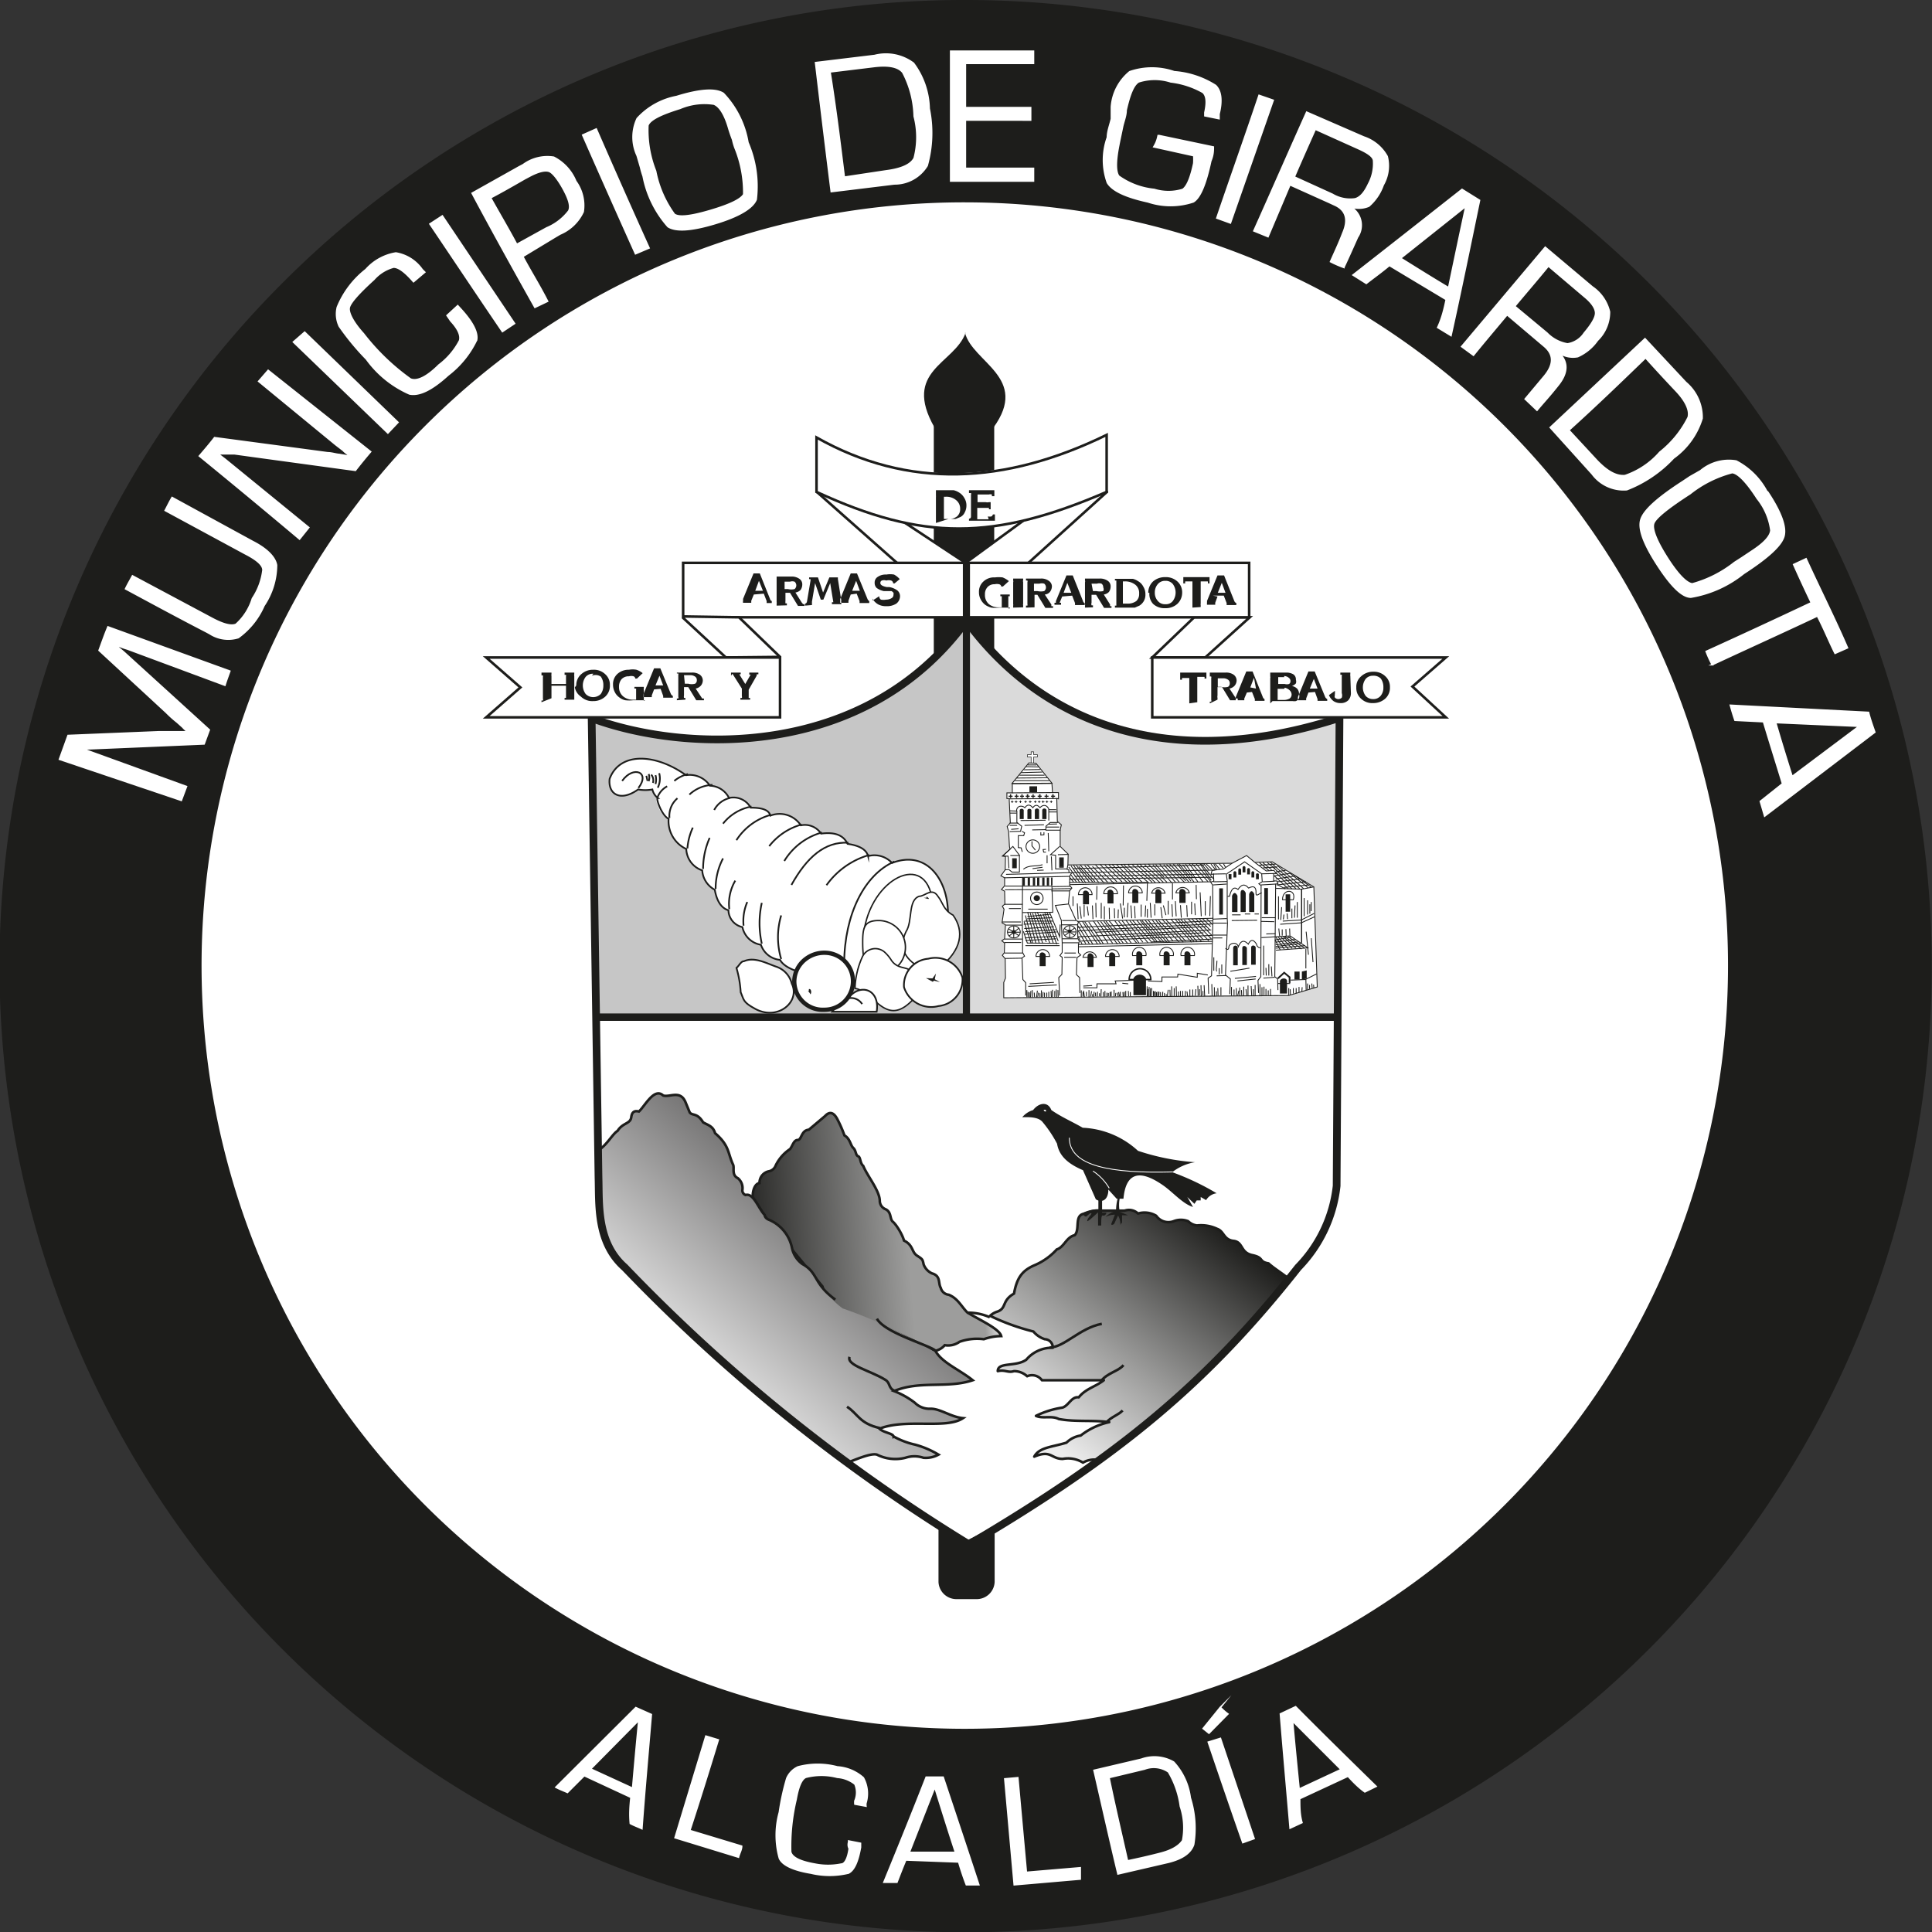 <svg id="Capa_1" data-name="Capa 1" xmlns="http://www.w3.org/2000/svg" xmlns:xlink="http://www.w3.org/1999/xlink" viewBox="0 0 67.79 67.79"><rect x="0" y="0" width="67.79" height="67.79" fill="#333333" stroke="none"/><defs><style>.cls-1,.cls-10,.cls-11,.cls-14,.cls-15,.cls-16,.cls-17,.cls-18,.cls-19,.cls-20,.cls-21,.cls-22,.cls-23,.cls-26,.cls-31,.cls-32,.cls-33,.cls-34,.cls-35,.cls-36,.cls-37,.cls-38,.cls-39,.cls-40,.cls-5,.cls-6,.cls-8,.cls-9{fill:none;}.cls-1{clip-rule:evenodd;}.cls-2,.cls-4{fill:#fff;}.cls-12,.cls-13,.cls-2,.cls-3{fill-rule:evenodd;}.cls-3,.cls-7{fill:#1d1d1b;}.cls-31,.cls-5{stroke:#fff;}.cls-10,.cls-11,.cls-14,.cls-15,.cls-16,.cls-17,.cls-18,.cls-19,.cls-20,.cls-21,.cls-22,.cls-23,.cls-31,.cls-32,.cls-33,.cls-34,.cls-35,.cls-36,.cls-37,.cls-38,.cls-40,.cls-5,.cls-6,.cls-8{stroke-miterlimit:22.93;}.cls-5{stroke-width:0.06px;}.cls-10,.cls-11,.cls-14,.cls-15,.cls-16,.cls-17,.cls-18,.cls-19,.cls-20,.cls-21,.cls-22,.cls-23,.cls-26,.cls-32,.cls-33,.cls-34,.cls-35,.cls-36,.cls-37,.cls-38,.cls-39,.cls-40,.cls-6,.cls-8,.cls-9{stroke:#1d1d1b;}.cls-26,.cls-6,.cls-9{stroke-width:0.09px;}.cls-8{stroke-width:0.05px;}.cls-39,.cls-9{stroke-linecap:round;}.cls-26,.cls-39,.cls-9{stroke-linejoin:round;}.cls-10{stroke-width:0.09px;}.cls-11{stroke-width:0.09px;}.cls-12{fill:#dadada;}.cls-13{fill:#c6c6c6;}.cls-14{stroke-width:0.06px;}.cls-15{stroke-width:0.05px;}.cls-16{stroke-width:0.03px;}.cls-17,.cls-31{stroke-width:0.03px;}.cls-18{stroke-width:0.03px;}.cls-19{stroke-width:0.03px;}.cls-20{stroke-width:0.04px;}.cls-21{stroke-width:0.06px;}.cls-22{stroke-width:0.05px;}.cls-23{stroke-width:0.03px;}.cls-24{clip-path:url(#clip-path);}.cls-25{fill:url(#Degradado_sin_nombre);}.cls-27{clip-path:url(#clip-path-2);}.cls-28{fill:url(#Degradado_sin_nombre_2);}.cls-29{clip-path:url(#clip-path-3);}.cls-30{fill:url(#Degradado_sin_nombre_3);}.cls-32{stroke-width:0.27px;}.cls-33{stroke-width:0.26px;}.cls-34{stroke-width:0.25px;}.cls-35{stroke-width:0.03px;}.cls-36{stroke-width:0.06px;}.cls-37{stroke-width:0.09px;}.cls-38{stroke-width:0.15px;}.cls-39{stroke-width:0.06px;}.cls-40{stroke-width:0.02px;}</style><clipPath id="clip-path"><path class="cls-1" d="M38.49,51.22a.78.78,0,0,0-.49.1,1,1,0,0,0-.71-.13c-.42,0-.4-.33-1-.08.18-.33.61-.33,1.13-.49a.91.91,0,0,1,.5-.25,2.49,2.49,0,0,1,1-.47c-.57-.08-1.2,0-1.77-.11-.25-.13-.57,0-.8-.11a3.16,3.16,0,0,1,.93-.29c.22-.07.32-.4.57-.36.25-.31.59-.37.88-.6l-2.17,0a.43.43,0,0,0-.52-.14.68.68,0,0,0-.46-.18c-.21.07-.31-.06-.57,0,0-.33.63-.14,1-.4a1.18,1.18,0,0,1,.93-.42.29.29,0,0,0-.28-.3.86.86,0,0,1-.4-.27,7.87,7.87,0,0,1-1.52-.55.66.66,0,0,1,.26-.15c.33-.12.14-.38.58-.63.1-.55.28-.81.73-1a2.39,2.39,0,0,0,.77-.56c.26-.08.33-.43.63-.5.21-.22-.06-.76.41-.75a.78.78,0,0,1,.52-.11l.41,0h.41a.46.46,0,0,1,.47.1.8.8,0,0,1,.64.08.52.52,0,0,0,.61.19.69.69,0,0,1,.51,0A.53.53,0,0,0,42,43a1.32,1.32,0,0,1,.71.12c.24.08.22.38.57.42s.23.41.66.5.21.23.57.29c.18.17.59.42.73.56A37.22,37.22,0,0,1,38.49,51.22Z"/></clipPath><linearGradient id="Degradado_sin_nombre" x1="-82.02" y1="1459.96" x2="-68.18" y2="1459.96" gradientTransform="translate(-738.71 -618.41) rotate(-52.43) scale(0.7)" gradientUnits="userSpaceOnUse"><stop offset="0" stop-color="#ededed"/><stop offset="0.4" stop-color="#9d9d9c"/><stop offset="1" stop-color="#1d1d1b"/></linearGradient><clipPath id="clip-path-2"><path class="cls-1" d="M26.41,42c0-.3.11-.46.24-.49a.41.41,0,0,1,.32-.41.32.32,0,0,0,.25-.21,1.45,1.45,0,0,1,.5-.57c.09-.11.13-.32.27-.32s.12-.34.39-.36l.57-.48q.23-.25.42.09a5.05,5.05,0,0,1,.26.59c.2.12.21.35.31.44s.08.26.17.29.06.24.18.34c.14.35.57.86.58,1.22a.32.32,0,0,0,.18.29c.24.1.16.35.28.45s.33.44.39.66c.33.16.26.4.46.53s.19.13.23.31a.56.56,0,0,0,.29.31c.32.09.21.34.31.51a.32.32,0,0,0,.28.24c.32.13.44.41.65.62.38.24,1.13.57,1.19.83a1.87,1.87,0,0,0-.61.11,2,2,0,0,0-.85.09.69.69,0,0,1-.52.12.61.61,0,0,1-.34.2L31,46.54c-.81-.3-1.85-.2-2.13-1.4l-1.95-2.36Z"/></clipPath><linearGradient id="Degradado_sin_nombre_2" x1="235.16" y1="835.14" x2="248.07" y2="835.14" gradientTransform="matrix(0.7, -0.06, 0.06, 0.7, -188.66, -524.36)" gradientUnits="userSpaceOnUse"><stop offset="0" stop-color="#1d1d1b"/><stop offset="0.66" stop-color="#9d9d9c"/><stop offset="0.93" stop-color="#9d9d9c"/><stop offset="1" stop-color="#ededed"/></linearGradient><clipPath id="clip-path-3"><path class="cls-1" d="M32.84,47.43c.23.39.86.65,1.29,1-.9.3-1.84,0-2.76.38a2.91,2.91,0,0,1,.73.41.73.73,0,0,0,.56.21c.34,0,.71.29,1.13.33-.59.4-2,0-2.93.37.14.14.47.16.49.27a2.47,2.47,0,0,0,.76.29,3.26,3.26,0,0,1,.82.35.93.93,0,0,1-.53.11,1,1,0,0,0-.63,0,1.44,1.44,0,0,1-1-.11c-.24-.07-.86.23-1.1.3L28,50.05c-1.14-.81-2.14-1.76-3.16-2.64L22,44.59a2.45,2.45,0,0,1-.88-1.29L21,42.54V40.37c.3-.2.49-.58.67-.69.18-.29.45-.24.48-.48s.17-.22.27-.2c.22-.21.54-.85.85-.56.24.07.61-.21.79.25l.14.34c.09.13.26,0,.47.35.17.1.35.13.42.38.51.44.44.69.63,1.1.06.11-.06.37.17.48a.45.45,0,0,1,.16.41.17.17,0,0,0,.11.18c.28-.08.45.47.67.7,0,0,0,.1.13.16a1.37,1.37,0,0,1,.83,1,.93.93,0,0,0,.36.56c.57.31.64,1,1.42,1.56A16.25,16.25,0,0,1,32.84,47.43Z"/></clipPath><linearGradient id="Degradado_sin_nombre_3" x1="-39.73" y1="1420.84" x2="-18.53" y2="1420.84" gradientTransform="matrix(0.46, -0.52, 0.52, 0.46, -702.5, -630.73)" gradientUnits="userSpaceOnUse"><stop offset="0" stop-color="#ededed"/><stop offset="0.01" stop-color="#ededed"/><stop offset="0.55" stop-color="#706f6f"/><stop offset="1" stop-color="#1d1d1b"/></linearGradient></defs><path class="cls-2" d="M34.13,8.54A26.12,26.12,0,1,1,15.65,16.2,26,26,0,0,1,34.13,8.54"/><path class="cls-3" d="M33.91,0a33.9,33.9,0,1,1-24,9.93A33.74,33.74,0,0,1,33.91,0"/><path class="cls-2" d="M33.91,7.1a26.78,26.78,0,1,1-19,7.85,26.71,26.71,0,0,1,19-7.85"/><path class="cls-4" d="M62.88,27.25l2.36-1.77-2.94-.13c.19.63.38,1.27.58,1.9m-.33.25c-.22-.72-.45-1.45-.67-2.18l-1-.05c-.06-.17-.11-.34-.16-.52l4.84.25c.06.24.14.46.22.69l-3.86,2.94q-.07-.24-.15-.51Zm1.22-5.89c-1.23.58-2.47,1.14-3.69,1.71a3.82,3.82,0,0,1-.21-.46q1.85-.84,3.69-1.71c-.21-.44-.42-.89-.62-1.34l.43-.2c.48,1.05,1,2.08,1.45,3.12l-.43.19C64.18,22.5,64,22.05,63.77,21.61Zm-2.11-4.12c-.38-.59-.68-.89-.88-.91a4,4,0,0,0-1.48.74c-.79.51-1.22.86-1.28,1.05s.09.59.47,1.19.69.91.89.93a4.15,4.15,0,0,0,1.48-.75l.25-.16.36-.24c.43-.28.65-.52.67-.73A2.25,2.25,0,0,0,61.66,17.49Zm.36-.23c.48.72.66,1.24.57,1.56s-.56.75-1.41,1.3a4,4,0,0,1-1.85.83c-.32,0-.72-.42-1.19-1.15s-.66-1.25-.56-1.57.57-.75,1.45-1.32l.27-.18.37-.21a1.54,1.54,0,0,1,1.25-.34A2.54,2.54,0,0,1,62,17.26Zm-7-2.19,1,1.08c.37.39.69.57,1,.54a2.83,2.83,0,0,0,1.22-.82,3.62,3.62,0,0,0,1-1.23c.06-.24-.08-.56-.43-.93s-.72-.77-1.07-1.16C56.86,13.4,56,14.23,55.07,15.07ZM54.4,15l3.32-3.11,1.43,1.53a1.6,1.6,0,0,1,.57,1.26,2.67,2.67,0,0,1-1,1.39,4.41,4.41,0,0,1-1.64,1.11,1.37,1.37,0,0,1-1.21-.55Zm-1.25-4.25,1.13.94a1.32,1.32,0,0,0,.72.38.86.86,0,0,0,.59-.38c.27-.32.41-.56.4-.72s-.13-.35-.4-.57L54.33,9.33C53.94,9.81,53.54,10.27,53.15,10.74Zm-1.86,1.41,2.93-3.48,1.65,1.39a1.46,1.46,0,0,1,.6.87,1.38,1.38,0,0,1-.42,1,1.67,1.67,0,0,1-.69.57.87.87,0,0,1-.68-.15h0c.35.33.34.71,0,1.14s-.51.6-.75.89L53.52,14l.67-.8c.34-.41.34-.76,0-1.05l-.13-.11-1.18-1c-.4.48-.8.95-1.18,1.42Zm-.46-2.05c.2-.95.4-1.91.61-2.88l-2.3,1.83C49.7,9.41,50.26,9.76,50.83,10.1Zm-.08.4-2-1.2c-.26.22-.54.42-.81.63l-.46-.29c1.28-1,2.55-2,3.82-3l.61.38c-.33,1.59-.65,3.16-1,4.74l-.46-.28C50.6,11.17,50.68,10.84,50.75,10.5ZM45.41,6.21l1.34.61a1.22,1.22,0,0,0,.8.16c.18-.05.33-.22.47-.52a1.5,1.5,0,0,0,.18-.81c0-.16-.23-.3-.54-.44l-1.51-.68C45.9,5.09,45.65,5.65,45.41,6.21ZM44,8.1c.62-1.38,1.23-2.78,1.85-4.16l2,.87a1.46,1.46,0,0,1,.82.68,1.34,1.34,0,0,1-.14,1,1.73,1.73,0,0,1-.5.74.9.9,0,0,1-.7,0h0a.74.74,0,0,1,.3,1.09c-.16.36-.32.72-.48,1.06a3.76,3.76,0,0,1-.46-.2c.14-.32.29-.63.43-1,.21-.48.11-.82-.31-1l-.15-.07-1.4-.63L44.49,8.3Zm.67-4.58-1.5,4.3-.47-.17c.49-1.44,1-2.87,1.48-4.3Zm-4,1.24,1.9.4c0,.12,0,.28-.09.49-.17.8-.37,1.29-.61,1.43a2.51,2.51,0,0,1-1.59,0c-.78-.17-1.25-.39-1.42-.67a2.36,2.36,0,0,1,0-1.59c0-.21.09-.43.14-.65L39,3.75a1.75,1.75,0,0,1,.64-1.23,2.39,2.39,0,0,1,1.56,0A3.13,3.13,0,0,1,42.65,3c.19.18.24.52.12,1l0,.16-.49-.1s0-.07,0-.11c.08-.36.06-.59-.07-.71a3,3,0,0,0-1.13-.37,1.84,1.84,0,0,0-1.13,0c-.18.11-.31.43-.44,1,0,.2-.09.4-.13.6s-.09.42-.13.63c-.11.56-.11.92,0,1.08a2.57,2.57,0,0,0,1.25.47,1.68,1.68,0,0,0,1,0c.15-.1.28-.4.39-.92a2.06,2.06,0,0,0,0-.27l-1.4-.31C40.58,5,40.61,4.9,40.64,4.76ZM33.87,2.22V3.78h2.29v.43H33.87v1.7h2.39v.44h-2.9V1.8h2.9v.42Zm-4.25,4L31.08,6c.55-.07.88-.22,1-.45a2.89,2.89,0,0,0,0-1.47,3.49,3.49,0,0,0-.4-1.54c-.16-.2-.49-.27-1-.21l-1.56.19C29.32,3.77,29.47,5,29.62,6.2Zm-.45.5c-.19-1.51-.37-3-.55-4.52l2.07-.25a1.61,1.61,0,0,1,1.36.27,2.76,2.76,0,0,1,.55,1.59,4.26,4.26,0,0,1-.07,2,1.33,1.33,0,0,1-1.15.64ZM23.86,3.8c-.68.21-1.06.4-1.13.6A3.88,3.88,0,0,0,23,6a3.82,3.82,0,0,0,.66,1.52c.16.12.58.07,1.26-.13S26,7,26.1,6.82a4.13,4.13,0,0,0-.31-1.64,2.29,2.29,0,0,1-.08-.28c-.05-.13-.1-.27-.14-.41-.14-.48-.32-.76-.52-.84A2.18,2.18,0,0,0,23.86,3.8Zm-.12-.41c.81-.25,1.36-.29,1.64-.11A3.28,3.28,0,0,1,26.24,5a3.88,3.88,0,0,1,.29,2c-.12.3-.6.59-1.43.84s-1.38.29-1.66.11a3.72,3.72,0,0,1-.87-1.77,2.8,2.8,0,0,1-.09-.31l-.12-.41a1.53,1.53,0,0,1,0-1.3A2.49,2.49,0,0,1,23.74,3.39ZM20.92,4.53q.91,2.09,1.85,4.17l-.47.2q-.93-2.07-1.85-4.16ZM18.13,8.58,19.18,8a1.89,1.89,0,0,0,.78-.6c.08-.16,0-.41-.17-.73s-.38-.61-.52-.66-.37,0-.69.17l-.17.09c-.4.23-.8.46-1.2.67C17.51,7.48,17.82,8,18.13,8.58Zm.64,2.2c-.74-1.32-1.48-2.65-2.2-4l1.64-.92.15-.08a1.43,1.43,0,0,1,1.07-.26,1.64,1.64,0,0,1,.77.84,1.44,1.44,0,0,1,.26,1.07,1.56,1.56,0,0,1-.81.78l-.17.1L18.34,9c.28.53.58,1,.87,1.57Zm-3.25-3.2,2.53,3.77-.42.28c-.85-1.25-1.69-2.51-2.54-3.77Zm.17,3.49.37-.34.11.12c.42.46.6.82.55,1.08a3.38,3.38,0,0,1-1,1.23c-.56.51-1,.73-1.35.66a3.68,3.68,0,0,1-1.51-1.22,8.85,8.85,0,0,1-.95-1.15,1,1,0,0,1-.07-.67,3.22,3.22,0,0,1,1-1.32,1.79,1.79,0,0,1,1.05-.58,1.4,1.4,0,0,1,.92.58l.09.09-.39.33-.09-.1c-.25-.27-.45-.41-.61-.41a1.41,1.41,0,0,0-.69.43c-.54.49-.84.83-.87,1s.13.5.5.91A7.87,7.87,0,0,0,14.4,13.3c.23.1.58-.07,1-.49a2.53,2.53,0,0,0,.73-.86c.05-.18-.05-.41-.31-.69Zm-5,.59,3.27,3.16-.35.37L10.3,12ZM9.41,13,13,15.85c-.18.21-.36.43-.53.65L8.81,16l-.58-.08-.29,0-.3,0h0l.13.1.13.1.27.22,2.66,2.17-.32.4Q8.74,17.42,7,16c.18-.21.36-.42.53-.64l3.15.42.82.11c.14,0,.27.05.41.06l.41.07,0,0a.71.71,0,0,1-.14-.1.75.75,0,0,1-.14-.12l-.26-.2L9.08,13.38ZM5.8,17.91c.08-.15.15-.3.24-.45L8.86,19c.51.26.79.55.84.83a2.57,2.57,0,0,1-.44,1.42,2.71,2.71,0,0,1-.9,1.12,1.19,1.19,0,0,1-1-.14l-.13-.07c-.95-.49-1.89-1-2.82-1.5.07-.15.16-.3.24-.45l2.81,1.5c.38.2.65.27.82.2A2,2,0,0,0,8.86,21,2.27,2.27,0,0,0,9.23,20c0-.18-.23-.37-.62-.57ZM3.79,22l4.27,1.55c-.06.17-.12.33-.17.49L4.47,22.77a2.67,2.67,0,0,1-.26-.09l-.13-.05L4,22.58H4l.08.07a.57.57,0,0,1,.08.08l.18.15,3,2.73-.18.49-4,.17H2.65l.12,0a.34.34,0,0,0,.12,0l.23.09,3.42,1.24-.18.48L2.09,26.64l.3-.83,3.18-.13.52,0H6.6a1,1,0,0,1-.19-.17l-.19-.17A4,4,0,0,1,5.84,25L3.48,22.82C3.58,22.55,3.68,22.26,3.79,22Z"/><path class="cls-5" d="M62.88,27.25l2.36-1.77-2.94-.13C62.49,26,62.68,26.62,62.88,27.25Zm-.33.25c-.22-.72-.45-1.45-.67-2.18l-1-.05c-.06-.17-.11-.34-.16-.52l4.84.25c.06.24.14.46.22.69l-3.86,2.94q-.07-.24-.15-.51Zm1.22-5.89c-1.23.58-2.47,1.14-3.69,1.71a3.82,3.82,0,0,1-.21-.46q1.85-.84,3.69-1.71c-.21-.44-.42-.89-.62-1.34l.43-.2c.48,1.05,1,2.08,1.45,3.12l-.43.19C64.18,22.5,64,22.05,63.77,21.61Zm-2.11-4.12c-.38-.59-.68-.89-.88-.91a4,4,0,0,0-1.48.74c-.79.51-1.22.86-1.28,1.05s.09.59.47,1.19.69.91.89.93a4.15,4.15,0,0,0,1.48-.75l.25-.16.36-.24c.43-.28.65-.52.67-.73A2.25,2.25,0,0,0,61.66,17.49Zm.36-.23c.48.72.66,1.24.57,1.56s-.56.75-1.41,1.3a4,4,0,0,1-1.85.83c-.32,0-.72-.42-1.19-1.15s-.66-1.25-.56-1.57.57-.75,1.45-1.32l.27-.18.37-.21a1.54,1.54,0,0,1,1.25-.34A2.54,2.54,0,0,1,62,17.26Zm-7-2.19,1,1.08c.37.39.69.57,1,.54a2.83,2.83,0,0,0,1.22-.82,3.62,3.62,0,0,0,1-1.23c.06-.24-.08-.56-.43-.93s-.72-.77-1.07-1.16C56.86,13.4,56,14.23,55.07,15.07ZM54.4,15l3.32-3.11,1.43,1.53a1.6,1.6,0,0,1,.57,1.26,2.67,2.67,0,0,1-1,1.39,4.41,4.41,0,0,1-1.64,1.11,1.37,1.37,0,0,1-1.21-.55Zm-1.25-4.25,1.13.94a1.32,1.32,0,0,0,.72.38.86.86,0,0,0,.59-.38c.27-.32.41-.56.4-.72s-.13-.35-.4-.57L54.33,9.33C53.94,9.81,53.54,10.27,53.15,10.74Zm-1.86,1.41,2.93-3.48,1.65,1.39a1.46,1.46,0,0,1,.6.87,1.38,1.38,0,0,1-.42,1,1.67,1.67,0,0,1-.69.57.87.87,0,0,1-.68-.15h0c.35.33.34.71,0,1.14s-.51.6-.75.89L53.52,14l.67-.8c.34-.41.34-.76,0-1.05l-.13-.11-1.18-1c-.4.48-.8.95-1.18,1.42Zm-.46-2.05c.2-.95.4-1.91.61-2.88l-2.3,1.83C49.7,9.41,50.26,9.76,50.83,10.1Zm-.08.4-2-1.2c-.26.22-.54.42-.81.63l-.46-.29c1.28-1,2.55-2,3.82-3l.61.38c-.33,1.59-.65,3.16-1,4.74l-.46-.28C50.6,11.17,50.68,10.84,50.75,10.5ZM45.41,6.21l1.34.61a1.22,1.22,0,0,0,.8.16c.18-.05.33-.22.47-.52a1.5,1.5,0,0,0,.18-.81c0-.16-.23-.3-.54-.44l-1.51-.68C45.9,5.09,45.65,5.65,45.41,6.21ZM44,8.1c.62-1.38,1.23-2.78,1.85-4.16l2,.87a1.46,1.46,0,0,1,.82.68,1.34,1.34,0,0,1-.14,1,1.73,1.73,0,0,1-.5.74.9.9,0,0,1-.7,0h0a.74.74,0,0,1,.3,1.09c-.16.36-.32.72-.48,1.06a3.76,3.76,0,0,1-.46-.2c.14-.32.29-.63.43-1,.21-.48.11-.82-.31-1l-.15-.07-1.4-.63L44.49,8.3Zm.67-4.58-1.5,4.3-.47-.17c.49-1.44,1-2.87,1.48-4.3Zm-4,1.24,1.9.4c0,.12,0,.28-.09.49-.17.8-.37,1.29-.61,1.43a2.51,2.51,0,0,1-1.59,0c-.78-.17-1.25-.39-1.42-.67a2.36,2.36,0,0,1,0-1.59c0-.21.09-.43.14-.65L39,3.75a1.75,1.75,0,0,1,.64-1.23,2.39,2.39,0,0,1,1.56,0A3.13,3.13,0,0,1,42.65,3c.19.18.24.52.12,1l0,.16-.49-.1s0-.07,0-.11c.08-.36.06-.59-.07-.71a3,3,0,0,0-1.13-.37,1.84,1.84,0,0,0-1.13,0c-.18.11-.31.43-.44,1,0,.2-.09.4-.13.6s-.09.42-.13.63c-.11.56-.11.92,0,1.08a2.57,2.57,0,0,0,1.25.47,1.68,1.68,0,0,0,1,0c.15-.1.28-.4.39-.92a2.06,2.06,0,0,0,0-.27l-1.4-.31C40.58,5,40.61,4.9,40.64,4.76ZM33.87,2.22V3.78h2.29v.43H33.87v1.7h2.39v.44h-2.9V1.8h2.9v.42Zm-4.25,4L31.08,6c.55-.07.88-.22,1-.45a2.89,2.89,0,0,0,0-1.47,3.49,3.49,0,0,0-.4-1.54c-.16-.2-.49-.27-1-.21l-1.56.19C29.32,3.77,29.47,5,29.62,6.2Zm-.45.5c-.19-1.51-.37-3-.55-4.52l2.07-.25a1.61,1.61,0,0,1,1.36.27,2.76,2.76,0,0,1,.55,1.59,4.26,4.26,0,0,1-.07,2,1.33,1.33,0,0,1-1.15.64ZM23.86,3.8c-.68.21-1.06.4-1.13.6A3.88,3.88,0,0,0,23,6a3.82,3.82,0,0,0,.66,1.52c.16.12.58.07,1.26-.13S26,7,26.1,6.82a4.13,4.13,0,0,0-.31-1.64,2.29,2.29,0,0,1-.08-.28c-.05-.13-.1-.27-.14-.41-.14-.48-.32-.76-.52-.84A2.18,2.18,0,0,0,23.86,3.8Zm-.12-.41c.81-.25,1.36-.29,1.64-.11A3.28,3.28,0,0,1,26.24,5a3.88,3.88,0,0,1,.29,2c-.12.3-.6.59-1.43.84s-1.38.29-1.66.11a3.72,3.72,0,0,1-.87-1.77,2.8,2.8,0,0,1-.09-.31l-.12-.41a1.53,1.53,0,0,1,0-1.3A2.49,2.49,0,0,1,23.74,3.39ZM20.92,4.53q.91,2.09,1.85,4.17l-.47.2q-.93-2.07-1.85-4.16ZM18.13,8.58,19.18,8a1.89,1.89,0,0,0,.78-.6c.08-.16,0-.41-.17-.73s-.38-.61-.52-.66-.37,0-.69.17l-.17.09c-.4.23-.8.46-1.2.67C17.51,7.48,17.82,8,18.13,8.58Zm.64,2.2c-.74-1.32-1.48-2.65-2.2-4l1.64-.92.15-.08a1.43,1.43,0,0,1,1.07-.26,1.64,1.64,0,0,1,.77.84,1.44,1.44,0,0,1,.26,1.07,1.56,1.56,0,0,1-.81.78l-.17.1L18.34,9c.28.53.58,1,.87,1.57Zm-3.25-3.2,2.53,3.77-.42.28c-.85-1.25-1.69-2.51-2.54-3.77Zm.17,3.49.37-.34.11.12c.42.46.6.82.55,1.08a3.38,3.38,0,0,1-1,1.23c-.56.51-1,.73-1.35.66a3.68,3.68,0,0,1-1.51-1.22,8.85,8.85,0,0,1-.95-1.15,1,1,0,0,1-.07-.67,3.22,3.22,0,0,1,1-1.32,1.79,1.79,0,0,1,1.05-.58,1.4,1.4,0,0,1,.92.58l.09.09-.39.33-.09-.1c-.25-.27-.45-.41-.61-.41a1.41,1.41,0,0,0-.69.43c-.54.49-.84.83-.87,1s.13.5.5.91A7.87,7.87,0,0,0,14.4,13.3c.23.1.58-.07,1-.49a2.53,2.53,0,0,0,.73-.86c.05-.18-.05-.41-.31-.69Zm-5,.59,3.27,3.16-.35.37L10.3,12ZM9.41,13,13,15.85c-.18.21-.36.43-.53.65L8.81,16l-.58-.08-.29,0-.3,0h0l.13.1.13.1.27.22,2.66,2.17-.32.4Q8.74,17.42,7,16c.18-.21.36-.42.53-.64l3.15.42.82.11c.14,0,.27.05.41.06l.41.07,0,0a.71.71,0,0,1-.14-.1.75.75,0,0,1-.14-.12l-.26-.2L9.08,13.38ZM5.8,17.91c.08-.15.15-.3.24-.45L8.86,19c.51.26.79.55.84.83a2.57,2.57,0,0,1-.44,1.42,2.71,2.71,0,0,1-.9,1.12,1.19,1.19,0,0,1-1-.14l-.13-.07c-.95-.49-1.89-1-2.82-1.5.07-.15.16-.3.24-.45l2.81,1.5c.38.2.65.27.82.2A2,2,0,0,0,8.86,21,2.27,2.27,0,0,0,9.23,20c0-.18-.23-.37-.62-.57ZM3.79,22l4.27,1.55c-.06.17-.12.33-.17.49L4.47,22.77a2.67,2.67,0,0,1-.26-.09l-.13-.05L4,22.58H4l.08.07a.57.57,0,0,1,.08.08l.18.15,3,2.73-.18.49-4,.17H2.65l.12,0a.34.34,0,0,0,.12,0l.23.09,3.42,1.24-.18.48L2.09,26.64l.3-.83,3.18-.13.52,0H6.6a1,1,0,0,1-.19-.17l-.19-.17A4,4,0,0,1,5.84,25L3.48,22.82C3.58,22.55,3.68,22.26,3.79,22Z"/><path class="cls-4" d="M47.06,62.09l-1.71-1.71c.07.8.15,1.6.23,2.4l1.48-.69m.24.23-1.7.79c0,.29,0,.56.08.84l-.41.19c-.11-1.31-.23-2.63-.34-4l.53-.25c.93.94,1.88,1.87,2.82,2.79l-.39.19C47.69,62.73,47.49,62.53,47.3,62.32Zm-4.48-2.41a1.94,1.94,0,0,0,.26.23l-.66.67-.2-.16Zm0,1.09L44,64.51l-.39.14c-.41-1.17-.81-2.34-1.21-3.52Zm-3.27,4.3q.59-.12,1.17-.27t.78-.45a2.37,2.37,0,0,0-.08-1.2A3.17,3.17,0,0,0,41,62.17a.91.91,0,0,0-.84-.1l-1.25.3C39.11,63.35,39.34,64.32,39.56,65.3Zm-.32.45c-.29-1.21-.56-2.42-.84-3.63l1.66-.39a1.35,1.35,0,0,1,1.13.1,2.26,2.26,0,0,1,.58,1.25,3.55,3.55,0,0,1,.12,1.64c-.1.3-.4.5-.88.62Zm-3.52-3.37c.1,1.12.2,2.22.3,3.32l1.89-.16c0,.13,0,.26,0,.39l-2.31.2-.33-3.71ZM33.53,65c-.25-.76-.49-1.53-.73-2.3L31.9,65Zm.12.33-1.87-.07c-.11.26-.21.52-.31.78l-.45,0c.5-1.22,1-2.45,1.48-3.68l.59,0c.42,1.26.84,2.52,1.25,3.77h-.43C33.82,65.9,33.73,65.63,33.65,65.36Zm-3.87-.73.41.08,0,.14c-.09.5-.22.8-.42.9a2.83,2.83,0,0,1-1.32,0c-.61-.1-1-.28-1.1-.52a3,3,0,0,1,0-1.61,8.43,8.43,0,0,1,.26-1.19A.78.78,0,0,1,28,62a2.69,2.69,0,0,1,1.38,0,1.52,1.52,0,0,1,.91.38,1.15,1.15,0,0,1,.09.89.36.36,0,0,0,0,.1L30,63.3a.65.65,0,0,1,0-.11.75.75,0,0,0,0-.59,1.11,1.11,0,0,0-.62-.24,2.19,2.19,0,0,0-1.11,0c-.15.07-.26.33-.34.78a7.07,7.07,0,0,0-.19,1.84c.05.2.34.34.85.43a2.33,2.33,0,0,0,.93,0c.14,0,.24-.24.28-.55C29.76,64.79,29.76,64.71,29.78,64.63ZM25.2,61.05c-.32,1.05-.65,2.11-1,3.18l1.82.55c0,.13-.08.25-.11.38l-2.22-.68,1.08-3.56Zm-3,1.7c.07-.8.14-1.6.22-2.4l-1.7,1.72Zm0,.34-1.7-.79-.59.59c-.13-.06-.27-.11-.4-.18l2.8-2.79.54.24c-.11,1.31-.23,2.63-.33,4-.13-.06-.27-.11-.4-.18C22.09,63.65,22.11,63.38,22.14,63.09Z"/><path class="cls-5" d="M47.06,62.09l-1.71-1.71c.07.8.15,1.6.23,2.4Zm.24.23-1.7.79c0,.29,0,.56.08.84l-.41.19c-.11-1.31-.23-2.63-.34-4l.53-.25c.93.94,1.88,1.87,2.82,2.79l-.39.19C47.69,62.73,47.49,62.53,47.3,62.32Zm-4.48-2.41a1.94,1.94,0,0,0,.26.23l-.66.67-.2-.16Zm0,1.09L44,64.51l-.39.14c-.41-1.17-.81-2.34-1.21-3.52Zm-3.27,4.3q.59-.12,1.17-.27t.78-.45a2.37,2.37,0,0,0-.08-1.2A3.17,3.17,0,0,0,41,62.17a.91.91,0,0,0-.84-.1l-1.25.3C39.11,63.35,39.34,64.32,39.56,65.3Zm-.32.45c-.29-1.21-.56-2.42-.84-3.63l1.66-.39a1.35,1.35,0,0,1,1.13.1,2.26,2.26,0,0,1,.58,1.25,3.55,3.55,0,0,1,.12,1.64c-.1.3-.4.5-.88.62Zm-3.52-3.37c.1,1.12.2,2.22.3,3.32l1.89-.16c0,.13,0,.26,0,.39l-2.31.2-.33-3.71ZM33.53,65c-.25-.76-.49-1.53-.73-2.3L31.9,65Zm.12.33-1.87-.07c-.11.26-.21.52-.31.78l-.45,0c.5-1.22,1-2.45,1.48-3.68l.59,0c.42,1.26.84,2.52,1.25,3.77h-.43C33.82,65.9,33.73,65.63,33.65,65.36Zm-3.87-.73.41.08,0,.14c-.09.5-.22.8-.42.9a2.83,2.83,0,0,1-1.32,0c-.61-.1-1-.28-1.1-.52a3,3,0,0,1,0-1.61,8.43,8.43,0,0,1,.26-1.19A.78.78,0,0,1,28,62a2.69,2.69,0,0,1,1.38,0,1.52,1.52,0,0,1,.91.38,1.15,1.15,0,0,1,.09.89.36.36,0,0,0,0,.1L30,63.3a.65.65,0,0,1,0-.11.75.75,0,0,0,0-.59,1.11,1.11,0,0,0-.62-.24,2.19,2.19,0,0,0-1.11,0c-.15.07-.26.33-.34.78a7.07,7.07,0,0,0-.19,1.84c.05.2.34.34.85.43a2.33,2.33,0,0,0,.93,0c.14,0,.24-.24.28-.55C29.76,64.79,29.76,64.71,29.78,64.63ZM25.2,61.05c-.32,1.05-.65,2.11-1,3.18l1.82.55c0,.13-.08.25-.11.38l-2.22-.68,1.08-3.56Zm-3,1.7c.07-.8.14-1.6.22-2.4l-1.7,1.72Zm0,.34-1.7-.79-.59.59c-.13-.06-.27-.11-.4-.18l2.8-2.79.54.24c-.11,1.31-.23,2.63-.33,4-.13-.06-.27-.11-.4-.18C22.09,63.65,22.11,63.38,22.14,63.09Z"/><polyline class="cls-2" points="42.29 23.07 43.85 21.66 41.9 21.66 40.43 23.07 42.29 23.07"/><polygon class="cls-6" points="42.29 23.07 43.85 21.66 41.9 21.66 40.43 23.07 42.29 23.07"/><rect class="cls-7" x="32.79" y="14.9" width="2.07" height="8.01"/><rect class="cls-8" x="32.79" y="14.9" width="2.07" height="8.01"/><path class="cls-3" d="M33.88,11.68C33.49,12.77,31.65,13,32.79,15l2.07,0c1.27-1.75-.73-2.28-1-3.32"/><path class="cls-3" d="M33.58,52.61h.67a.63.63,0,0,1,.65.6v2.3a.63.63,0,0,1-.65.6h-.67a.63.63,0,0,1-.65-.6v-2.3a.63.63,0,0,1,.65-.6"/><polyline class="cls-2" points="28.66 17.26 31.54 19.81 36.02 19.81 38.84 17.26 36.11 18.12 33.88 19.75 31.46 18.15 28.66 17.26"/><polygon class="cls-9" points="28.66 17.26 31.54 19.81 36.02 19.81 38.84 17.26 36.11 18.12 33.88 19.75 31.46 18.15 28.66 17.26"/><path class="cls-2" d="M28.65,15.35v1.91c3.72,1.72,6.22,1.71,10.18,0v-2c-3.57,1.67-7,1.89-10.18.07"/><path class="cls-10" d="M28.65,15.35v1.91c3.72,1.72,6.22,1.71,10.18,0v-2C35.26,17,31.87,17.17,28.65,15.35Z"/><rect class="cls-4" x="23.97" y="19.75" width="19.86" height="1.91"/><rect class="cls-11" x="23.97" y="19.75" width="19.86" height="1.91"/><path class="cls-2" d="M45.13,44.88l-8.67,1a2.6,2.6,0,0,1-3.35,0l-6-1.49-6-1.48-.14-7.21,26-.41c-.5,2.47.48,4.84-.31,7.23a6.74,6.74,0,0,1-1.52,2.37"/><path class="cls-12" d="M46.87,35.7h-13V21.79c2.88,4.29,9.59,4.93,13.08,3.32L46.87,35.7"/><path class="cls-13" d="M20.89,35.7h13V21.79c-3.25,4.58-9.88,4.89-13.22,3.38l.2,10.53"/><path class="cls-2" d="M23.08,28a.54.54,0,0,1-.19-.3,1.4,1.4,0,0,1-.5,0c-.61.45-1.06.18-1-.37.35-.95,1.6-.9,2.68-.13a.85.85,0,0,1,.84.37.77.77,0,0,1,.67.43.69.69,0,0,1,.76.34c.41,0,.64.08.69.28a.89.89,0,0,1,1.07.34.68.68,0,0,1,.71.29c.54-.07.8.09.93.36.42.06.66.2.72.43a.84.84,0,0,1,.84.24c2.34-.9,2.91,3.82-.08,4.28l-2.71-.34c-.61-.12-1-.29-1.14-.54a.78.78,0,0,1-.67-.53.79.79,0,0,1-.65-.62.62.62,0,0,1-.49-.59q-.37-.11-.48-.72a.83.83,0,0,1-.44-.68.8.8,0,0,1-.56-.75,1.08,1.08,0,0,1-.62-1.05c-.27-.08-.5-.67-.41-.74"/><path class="cls-14" d="M23.08,28a.54.54,0,0,1-.19-.3,1.4,1.4,0,0,1-.5,0c-.61.44-1.06.18-1-.37.35-.95,1.6-.9,2.68-.13a.85.85,0,0,1,.84.37.77.77,0,0,1,.67.43.69.69,0,0,1,.76.34c.41,0,.64.08.69.28a.89.89,0,0,1,1.07.34.68.68,0,0,1,.71.29c.54-.07.8.09.93.36.42.06.66.2.72.43a.84.84,0,0,1,.84.24c2.34-.9,2.91,3.82-.08,4.28l-2.71-.34c-.61-.12-1-.29-1.14-.54a.78.78,0,0,1-.67-.53.79.79,0,0,1-.65-.62.62.62,0,0,1-.49-.59q-.37-.11-.48-.72a.83.83,0,0,1-.44-.68.82.82,0,0,1-.56-.75,1.08,1.08,0,0,1-.62-1.06C23.22,28.62,23,28,23.08,28Z"/><path class="cls-2" d="M32.69,31.45c.59,2.47-2,4.52-2.4,1.47.13-2,2.08-3.07,2.4-1.47"/><path class="cls-15" d="M32.69,31.45c.59,2.47-2,4.52-2.4,1.47C30.42,30.94,32.37,29.85,32.69,31.45Z"/><path class="cls-2" d="M32.38,34c-.56-.29-.89-.69-.59-1.32.24-.36.06-1.1.46-1.24.21,0,.45-.33.66,0,.17.21.19.49.53.67.4.56.32,1.22-.5,1.86h-.56"/><path class="cls-15" d="M32.38,34c-.56-.28-.89-.69-.59-1.31.24-.36.06-1.1.46-1.24.21,0,.45-.33.66,0,.17.21.19.48.53.66.4.56.32,1.22-.5,1.87Z"/><path class="cls-3" d="M32.51,31.45v.05h-.1c.21.07.24.05.09-.05"/><polyline class="cls-2" points="35.22 35.01 45.22 34.93 46.22 34.63 46.1 31.12 44.64 30.24 44.03 30.26 43.74 30.02 43.23 30.29 37.47 30.35 37.48 29.97 37.2 29.7 37.2 29.12 37.24 28.94 37.1 28.82 37.08 28.02 37.14 28.03 37.14 27.81 36.93 27.81 36.91 27.49 35.52 27.5 35.52 27.82 35.33 27.82 35.33 28.02 35.41 28.02 35.45 28.87 35.34 29 35.39 29.18 35.42 29.7 35.44 29.8 35.18 30.03 35.27 30.05 35.27 30.52 35.12 30.73 35.25 30.81 35.25 31.08 35.14 31.21 35.25 31.27 35.26 31.72 35.17 31.8 35.23 31.9 35.16 32.38 35.28 32.46 35.25 32.94 35.15 33.01 35.25 33.09 35.24 33.43 35.17 33.52 35.27 33.64 35.28 34.32 35.22 34.47 35.22 35.01"/><polygon class="cls-16" points="35.22 35.01 45.22 34.93 46.22 34.63 46.1 31.12 44.64 30.24 44.03 30.26 43.74 30.02 43.23 30.29 37.47 30.35 37.48 29.97 37.2 29.7 37.2 29.12 37.24 28.94 37.1 28.82 37.08 28.02 37.14 28.03 37.14 27.81 36.93 27.81 36.91 27.49 35.52 27.5 35.52 27.82 35.33 27.82 35.33 28.02 35.41 28.02 35.45 28.87 35.34 29 35.39 29.18 35.42 29.7 35.44 29.8 35.18 30.03 35.28 30.05 35.27 30.52 35.12 30.73 35.25 30.8 35.25 31.08 35.14 31.21 35.25 31.27 35.26 31.72 35.17 31.8 35.23 31.9 35.16 32.38 35.28 32.45 35.25 32.94 35.15 33.01 35.25 33.09 35.24 33.43 35.17 33.52 35.27 33.64 35.28 34.32 35.22 34.47 35.22 35.01"/><polyline class="cls-17" points="35.99 34.93 35.99 34.48 35.89 34.37 35.86 33.61 35.95 33.55 35.88 33.42 35.88 32.95 35.87 32.27 35.88 30.78"/><line class="cls-17" x1="35.52" y1="27.82" x2="36.95" y2="27.81"/><line class="cls-17" x1="35.41" y1="28.03" x2="37.13" y2="28.02"/><line class="cls-17" x1="35.27" y1="33.63" x2="35.86" y2="33.62"/><line class="cls-17" x1="35.25" y1="33.44" x2="35.89" y2="33.44"/><line class="cls-17" x1="35.25" y1="33.07" x2="35.83" y2="33.07"/><line class="cls-17" x1="35.25" y1="32.95" x2="35.87" y2="32.95"/><line class="cls-17" x1="35.29" y1="32.46" x2="35.87" y2="32.46"/><line class="cls-17" x1="35.16" y1="32.35" x2="35.82" y2="32.35"/><line class="cls-17" x1="35.25" y1="31.73" x2="35.88" y2="31.73"/><line class="cls-17" x1="35.82" y1="31.88" x2="35.4" y2="31.88"/><line class="cls-17" x1="35.26" y1="31.22" x2="36.91" y2="31.21"/><line class="cls-17" x1="35.26" y1="31.09" x2="36.9" y2="31.09"/><polyline class="cls-17" points="37.18 34.93 37.15 34.3 37.26 34.19 37.27 33.59 37.19 33.53 37.27 33.42 37.27 33.09 37.24 32.29 37.03 31.77 37.49 31.72 37.53 31.26 37.61 31.16 37.53 31.07 37.54 30.73 37.6 30.63 37.51 30.61 37.5 30.52 37.44 30.5 37.47 30.35"/><polyline class="cls-17" points="37.89 34.84 37.88 34.3 37.77 34.2 37.79 33.6 37.92 33.51 37.84 33.43 37.84 33.13 37.87 33.03 37.82 32.93 37.81 32.45 37.84 32.35 37.75 32.28 37.5 31.73"/><line class="cls-17" x1="37.34" y1="33.59" x2="37.76" y2="33.59"/><line class="cls-17" x1="37.35" y1="33.44" x2="37.75" y2="33.44"/><line class="cls-17" x1="37.28" y1="33.08" x2="37.85" y2="33.08"/><line class="cls-17" x1="37.27" y1="32.94" x2="37.81" y2="32.94"/><line class="cls-17" x1="37.8" y1="32.45" x2="37.24" y2="32.45"/><line class="cls-17" x1="37.75" y1="32.3" x2="37.27" y2="32.3"/><line class="cls-17" x1="37.53" y1="31.26" x2="36.89" y2="31.26"/><line class="cls-17" x1="37.55" y1="31.1" x2="36.9" y2="31.11"/><line class="cls-17" x1="37.58" y1="31.18" x2="36.91" y2="31.19"/><polyline class="cls-17" points="35.88 32.02 36.94 32.01 36.91 31.09"/><line class="cls-17" x1="36.08" y1="31.9" x2="36.76" y2="31.9"/><line class="cls-17" x1="35.25" y1="30.8" x2="37.55" y2="30.75"/><line class="cls-17" x1="37.52" y1="30.62" x2="35.3" y2="30.68"/><polyline class="cls-17" points="37.44 30.49 37.04 30.49 37.04 30.01 36.86 29.99 37.18 29.7"/><polyline class="cls-17" points="35.27 30.52 35.4 30.51 35.51 30.6 35.77 30.6 35.77 30.01 35.54 29.7 35.18 30.04 35.37 30.04 35.4 30.46"/><polyline class="cls-17" points="35.87 29.89 35.83 29.75 35.73 29.74 35.73 29.32 35.92 29.32 35.95 29.22 35.86 29.17"/><line class="cls-17" x1="36.91" y1="30.54" x2="36.89" y2="30.05"/><path class="cls-17" d="M35.91,30.5c.21-.17.44-.08.67-.16"/><line class="cls-17" x1="36.62" y1="30.53" x2="36.39" y2="30.54"/><line class="cls-17" x1="36.58" y1="30.43" x2="36.23" y2="30.48"/><line class="cls-17" x1="36.74" y1="30.29" x2="36.74" y2="30.01"/><polyline class="cls-17" points="36.7 29.9 36.62 29.9 36.6 29.81 36.7 29.8"/><line class="cls-17" x1="36.8" y1="29.87" x2="36.78" y2="29.23"/><polyline class="cls-17" points="36.52 29.2 36.52 29.3 36.63 29.29 36.63 29.2"/><polyline class="cls-17" points="35.43 29.18 35.81 29.17 35.85 28.99 35.68 28.86 35.68 28.46 35.44 28.45"/><line class="cls-17" x1="35.44" y1="28.53" x2="35.67" y2="28.53"/><line class="cls-17" x1="35.43" y1="28.88" x2="35.72" y2="28.88"/><line class="cls-17" x1="35.43" y1="28.96" x2="35.69" y2="28.96"/><line class="cls-17" x1="35.48" y1="29.1" x2="35.74" y2="29.08"/><polyline class="cls-17" points="37.21 29.13 36.7 29.13 36.7 28.99 36.85 28.86 37.12 28.86"/><line class="cls-17" x1="36.71" y1="29.02" x2="37.17" y2="29.02"/><line class="cls-17" x1="36.8" y1="28.92" x2="37.09" y2="28.91"/><line class="cls-17" x1="36.7" y1="29.11" x2="36.22" y2="29.12"/><line class="cls-17" x1="35.95" y1="28.96" x2="36.63" y2="28.94"/><line class="cls-17" x1="35.81" y1="28.79" x2="36.69" y2="28.78"/><polyline class="cls-17" points="36.8 28.79 36.8 28.41 37.06 28.41"/><line class="cls-17" x1="36.8" y1="28.49" x2="37.08" y2="28.49"/><line class="cls-17" x1="37.49" y1="29.98" x2="37.12" y2="29.99"/><line class="cls-17" x1="35.78" y1="30.02" x2="35.45" y2="30.02"/><rect class="cls-7" x="37.18" y="30.1" width="0.13" height="0.32"/><rect class="cls-17" x="37.18" y="30.1" width="0.13" height="0.33"/><rect class="cls-7" x="35.53" y="30.13" width="0.13" height="0.32"/><rect class="cls-17" x="35.53" y="30.13" width="0.13" height="0.32"/><path class="cls-3" d="M35.78,28.42a.08.08,0,0,1,.14,0v.32h-.14v-.32"/><path class="cls-3" d="M36.05,28.42a.08.08,0,0,1,.14,0v.32h-.14v-.32"/><path class="cls-3" d="M36.31,28.42a.08.08,0,0,1,.15,0v.32h-.15v-.32"/><path class="cls-3" d="M36.57,28.42a.08.08,0,0,1,.15,0v.32h-.15v-.32"/><path class="cls-17" d="M35.67,28.45c0-.17.18-.21.29-.11.08-.11.17-.13.28,0,.08-.11.16-.11.25,0,.11-.12.25-.11.32.07"/><rect class="cls-7" x="36.12" y="27.59" width="0.27" height="0.21"/><polyline class="cls-3" points="35.39 27.92 35.44 27.92 35.44 27.87 35.48 27.87 35.48 27.92 35.53 27.92 35.53 27.96 35.48 27.96 35.48 28 35.44 28 35.44 27.96 35.39 27.96 35.39 27.92"/><polyline class="cls-3" points="35.6 27.92 35.65 27.92 35.65 27.87 35.69 27.87 35.69 27.92 35.74 27.92 35.74 27.96 35.69 27.96 35.69 28 35.65 28 35.65 27.96 35.6 27.96 35.6 27.92"/><polyline class="cls-3" points="35.79 27.92 35.84 27.92 35.84 27.87 35.88 27.87 35.88 27.92 35.93 27.92 35.93 27.96 35.88 27.96 35.88 28 35.84 28 35.84 27.96 35.79 27.96 35.79 27.92"/><polyline class="cls-3" points="35.99 27.92 36.03 27.92 36.03 27.87 36.08 27.87 36.08 27.92 36.13 27.92 36.13 27.96 36.08 27.96 36.08 28 36.03 28 36.03 27.96 35.99 27.96 35.99 27.92"/><polyline class="cls-3" points="36.18 27.92 36.23 27.92 36.23 27.87 36.27 27.87 36.27 27.92 36.32 27.92 36.32 27.96 36.27 27.96 36.27 28 36.23 28 36.23 27.96 36.18 27.96 36.18 27.92"/><polyline class="cls-3" points="36.41 27.92 36.46 27.92 36.46 27.87 36.51 27.87 36.51 27.92 36.55 27.92 36.55 27.96 36.51 27.96 36.51 28 36.46 28 36.46 27.96 36.41 27.96 36.41 27.92"/><polyline class="cls-3" points="36.65 27.92 36.7 27.92 36.7 27.87 36.74 27.87 36.74 27.92 36.79 27.92 36.79 27.96 36.74 27.96 36.74 28 36.7 28 36.7 27.96 36.65 27.96 36.65 27.92"/><polyline class="cls-3" points="36.88 27.92 36.92 27.92 36.92 27.87 36.97 27.87 36.97 27.92 37.02 27.92 37.02 27.96 36.97 27.96 36.97 28 36.92 28 36.92 27.96 36.88 27.96 36.88 27.92"/><polyline class="cls-3" points="35.47 28.12 35.5 28.12 35.5 28.09 35.53 28.09 35.53 28.12 35.56 28.12 35.56 28.14 35.53 28.14 35.53 28.17 35.5 28.17 35.5 28.14 35.47 28.14 35.47 28.12"/><polyline class="cls-3" points="35.76 28.12 35.79 28.12 35.79 28.09 35.82 28.09 35.82 28.12 35.85 28.12 35.85 28.14 35.82 28.14 35.82 28.17 35.79 28.17 35.79 28.14 35.76 28.14 35.76 28.12"/><polyline class="cls-3" points="35.6 28.12 35.64 28.12 35.64 28.09 35.67 28.09 35.67 28.12 35.7 28.12 35.7 28.14 35.67 28.14 35.67 28.17 35.64 28.17 35.64 28.14 35.6 28.14 35.6 28.12"/><polyline class="cls-3" points="35.94 28.12 35.97 28.12 35.97 28.09 36 28.09 36 28.12 36.03 28.12 36.03 28.14 36 28.14 36 28.17 35.97 28.17 35.97 28.14 35.94 28.14 35.94 28.12"/><polyline class="cls-3" points="36.1 28.12 36.13 28.12 36.13 28.09 36.16 28.09 36.16 28.12 36.2 28.12 36.2 28.14 36.16 28.14 36.16 28.17 36.13 28.17 36.13 28.14 36.1 28.14 36.1 28.12"/><polyline class="cls-3" points="36.28 28.12 36.31 28.12 36.31 28.09 36.34 28.09 36.34 28.12 36.37 28.12 36.37 28.14 36.34 28.14 36.34 28.17 36.31 28.17 36.31 28.14 36.28 28.14 36.28 28.12"/><polyline class="cls-3" points="36.42 28.12 36.45 28.12 36.45 28.09 36.48 28.09 36.48 28.12 36.51 28.12 36.51 28.14 36.48 28.14 36.48 28.17 36.45 28.17 36.45 28.14 36.42 28.14 36.42 28.12"/><polyline class="cls-3" points="36.55 28.12 36.58 28.12 36.58 28.09 36.61 28.09 36.61 28.12 36.65 28.12 36.65 28.14 36.61 28.14 36.61 28.17 36.58 28.17 36.58 28.14 36.55 28.14 36.55 28.12"/><polyline class="cls-3" points="36.69 28.12 36.72 28.12 36.72 28.09 36.75 28.09 36.75 28.12 36.78 28.12 36.78 28.14 36.75 28.14 36.75 28.17 36.72 28.17 36.72 28.14 36.69 28.14 36.69 28.12"/><polyline class="cls-3" points="36.84 28.12 36.87 28.12 36.87 28.09 36.9 28.09 36.9 28.12 36.93 28.12 36.93 28.14 36.9 28.14 36.9 28.17 36.87 28.17 36.87 28.14 36.84 28.14 36.84 28.12"/><rect class="cls-7" x="35.88" y="30.79" width="0.08" height="0.28"/><rect class="cls-7" x="36.06" y="30.79" width="0.08" height="0.28"/><rect class="cls-7" x="36.24" y="30.79" width="0.08" height="0.28"/><rect class="cls-7" x="36.39" y="30.79" width="0.08" height="0.28"/><rect class="cls-7" x="36.57" y="30.79" width="0.08" height="0.28"/><rect class="cls-7" x="36.73" y="30.79" width="0.08" height="0.28"/><rect class="cls-7" x="36.88" y="30.79" width="0.05" height="0.28"/><path class="cls-17" d="M36.38,31.3a.22.22,0,1,1,0,.44.22.22,0,1,1,0-.44Z"/><path class="cls-3" d="M36.38,31.41a.11.11,0,0,1,.11.1.11.11,0,0,1-.22,0,.11.11,0,0,1,.11-.1"/><path class="cls-18" d="M35.57,32.49a.22.22,0,0,1,.23.21.22.22,0,0,1-.23.21.21.21,0,0,1-.22-.21A.22.22,0,0,1,35.57,32.49Z"/><line class="cls-18" x1="35.39" y1="32.59" x2="35.75" y2="32.83"/><line class="cls-18" x1="35.75" y1="32.57" x2="35.41" y2="32.84"/><line class="cls-18" x1="35.57" y1="32.5" x2="35.57" y2="32.91"/><line class="cls-18" x1="35.36" y1="32.71" x2="35.79" y2="32.71"/><path class="cls-3" d="M35.57,32.65s.06,0,.06.05a.06.06,0,0,1-.06.06.06.06,0,0,1-.06-.06.06.06,0,0,1,.06-.05"/><path class="cls-18" d="M35.57,32.65s.06,0,.06.05a.06.06,0,0,1-.06.06.06.06,0,0,1-.06-.06A.06.06,0,0,1,35.57,32.65Z"/><path class="cls-18" d="M37.53,32.48a.22.22,0,0,1,.23.21.22.22,0,0,1-.23.21.21.21,0,0,1-.22-.21A.22.22,0,0,1,37.53,32.48Z"/><line class="cls-18" x1="37.35" y1="32.58" x2="37.71" y2="32.82"/><line class="cls-18" x1="37.71" y1="32.56" x2="37.37" y2="32.82"/><line class="cls-18" x1="37.53" y1="32.49" x2="37.53" y2="32.9"/><line class="cls-18" x1="37.32" y1="32.7" x2="37.75" y2="32.7"/><path class="cls-3" d="M37.53,32.64s.06,0,.06,0a.06.06,0,0,1-.06.06.06.06,0,0,1-.05-.06,0,0,0,0,1,.05,0"/><path class="cls-18" d="M37.53,32.64s.06,0,.06,0a.06.06,0,0,1-.06.06.06.06,0,0,1-.05-.06A0,0,0,0,1,37.53,32.64Z"/><path class="cls-2" d="M36.24,29.47a.23.23,0,0,1,.24.23.23.23,0,0,1-.24.23A.23.23,0,0,1,36,29.7a.24.24,0,0,1,.24-.23"/><path class="cls-17" d="M36.24,29.47a.24.24,0,0,1,.24.23.24.24,0,0,1-.48,0A.24.24,0,0,1,36.24,29.47Z"/><polyline class="cls-17" points="36.33 29.83 36.21 29.68 36.21 29.52"/><line class="cls-17" x1="35.98" y1="33.18" x2="37.18" y2="33.18"/><polyline class="cls-17" points="42.41 34.87 42.39 34.32 42.51 34.24 42.56 32.21 42.55 31.06 42.48 30.95 42.59 30.92 42.58 30.67 42.49 30.68 42.53 30.54 42.93 30.49 43.23 30.29"/><polyline class="cls-17" points="44.04 30.27 44.43 30.56 44.7 30.54 44.78 30.65 44.69 30.65 44.69 30.91 44.8 30.91 44.84 31.01 44.76 31.02 44.73 34.27 44.83 34.35 44.84 34.74"/><polyline class="cls-17" points="43.15 34.88 43.17 34.35 43 34.21 43.07 32.4 43.06 32.2 43.06 30.9 43.03 30.67 43.67 30.24 44.27 30.66 44.29 30.94 44.17 31.01 44.25 31.07 44.24 34.27 44.14 34.4 44.16 34.84"/><line class="cls-17" x1="43.17" y1="34.08" x2="43.84" y2="33.97"/><line class="cls-17" x1="44.73" y1="34.29" x2="44.33" y2="34.32"/><line class="cls-19" x1="43.02" y1="34.23" x2="42.69" y2="34.24"/><line class="cls-17" x1="43.33" y1="34.33" x2="44.07" y2="34.26"/><line class="cls-17" x1="43.42" y1="34.42" x2="44.06" y2="34.35"/><line class="cls-17" x1="44.75" y1="32.87" x2="44.26" y2="32.9"/><line class="cls-17" x1="44.75" y1="32.76" x2="44.43" y2="32.77"/><line class="cls-17" x1="42.56" y1="32.81" x2="43.04" y2="32.81"/><line class="cls-17" x1="42.56" y1="32.91" x2="42.89" y2="32.91"/><line class="cls-17" x1="44.25" y1="32.33" x2="44.71" y2="32.34"/><line class="cls-17" x1="44.75" y1="32.2" x2="44.27" y2="32.2"/><line class="cls-17" x1="42.57" y1="32.39" x2="43.05" y2="32.39"/><line class="cls-17" x1="43.05" y1="32.23" x2="42.56" y2="32.25"/><line class="cls-17" x1="44.11" y1="32.29" x2="43.22" y2="32.3"/><line class="cls-17" x1="43.23" y1="32.1" x2="43.53" y2="32.1"/><line class="cls-17" x1="43.87" y1="32.07" x2="43.68" y2="32.07"/><line class="cls-17" x1="44.17" y1="32.07" x2="44.02" y2="32.07"/><line class="cls-17" x1="44.76" y1="31.02" x2="44.25" y2="31.05"/><line class="cls-17" x1="44.72" y1="30.92" x2="44.31" y2="30.94"/><line class="cls-17" x1="43.06" y1="30.93" x2="42.58" y2="30.94"/><line class="cls-17" x1="43.04" y1="31.02" x2="42.56" y2="31.05"/><line class="cls-17" x1="42.55" y1="30.67" x2="43.01" y2="30.66"/><line class="cls-17" x1="44.28" y1="30.66" x2="44.69" y2="30.65"/><polyline class="cls-17" points="45.01 32.32 45.66 32.28 46.11 32.05"/><polyline class="cls-17" points="44.92 32.43 45.66 32.38 46.12 32.17"/><line class="cls-20" x1="45.67" y1="33.08" x2="45.67" y2="31.19"/><polyline class="cls-17" points="46.2 34.17 45.8 34.37 45.29 34.39"/><line class="cls-17" x1="45.83" y1="34.74" x2="45.82" y2="34.36"/><line class="cls-17" x1="45.82" y1="33.98" x2="45.82" y2="33.3"/><polyline class="cls-21" points="44.84 34.33 45.06 34.13 45.25 34.29 45.25 34.49"/><rect class="cls-7" x="45.42" y="34.09" width="0.18" height="0.28"/><polyline class="cls-3" points="45.68 34.09 45.85 34.05 45.85 34.34 45.68 34.37 45.68 34.09"/><line class="cls-17" x1="45.27" y1="34.51" x2="44.83" y2="34.51"/><path class="cls-3" d="M44.91,34.41c.06-.11.23-.1.25,0v.45h-.25v-.45"/><line class="cls-17" x1="37.54" y1="31.04" x2="42.47" y2="30.94"/><polyline class="cls-17" points="44.77 31.17 45.66 31.2 46.1 31.12"/><line class="cls-17" x1="37.84" y1="33.22" x2="42.54" y2="33.11"/><line class="cls-17" x1="37.85" y1="33.14" x2="42.55" y2="33.03"/><polyline class="cls-17" points="44.77 33.34 45.89 33.26 45.27 32.84 44.75 32.87"/><path class="cls-3" d="M43.59,33.26c0-.09.12-.09.16,0v.6h-.16v-.6"/><path class="cls-3" d="M43.27,33.26a.08.08,0,0,1,.16,0v.61h-.16v-.61"/><path class="cls-3" d="M43.9,33.24c0-.08.13-.09.16,0v.61H43.9v-.61"/><path class="cls-17" d="M43,33.27c.06.06.11.07.12-.05s.28-.2.33,0c.09-.22.2-.25.35-.09.09-.18.18-.17.29,0a.15.15,0,0,0,.13.13"/><rect class="cls-7" x="44.36" y="31.16" width="0.13" height="0.92"/><rect class="cls-7" x="42.78" y="31.17" width="0.13" height="0.92"/><path class="cls-17" d="M43.07,31.45h.07c.06-.25.15-.36.3-.24.11-.17.23-.22.37-.05.21-.11.27,0,.26.17s.13,0,.2,0"/><path class="cls-3" d="M43.23,31.43c.06-.13.12-.13.19,0V32h-.19v-.59"/><path class="cls-3" d="M43.53,31.33c0-.14.12-.14.18,0V32h-.18v-.68"/><path class="cls-3" d="M43.83,31.37q.08-.2.18,0V32h-.18v-.64"/><rect class="cls-7" x="45.11" y="31.38" width="0.16" height="0.61"/><path class="cls-17" d="M45,31.57c0-.41.5-.38.38,0Z"/><path class="cls-3" d="M38.16,33.54c0-.11.15-.13.21,0v.39h-.21v-.39"/><path class="cls-17" d="M38,33.59a.24.24,0,0,1,.47,0Z"/><path class="cls-3" d="M38.92,33.5c0-.1.15-.12.21,0v.4h-.21v-.4"/><path class="cls-17" d="M38.79,33.56a.24.24,0,0,1,.48,0Z"/><path class="cls-3" d="M39.87,33.47c0-.11.15-.13.21,0v.4h-.21v-.4"/><path class="cls-17" d="M39.74,33.53a.24.24,0,1,1,.47,0Z"/><path class="cls-3" d="M40.83,33.47c0-.11.15-.13.21,0v.4h-.21v-.4"/><path class="cls-17" d="M40.7,33.53a.24.24,0,1,1,.47,0Z"/><path class="cls-3" d="M41.56,33.47c0-.11.15-.13.21,0v.4h-.21v-.4"/><path class="cls-17" d="M41.44,33.53a.24.24,0,1,1,.47,0Z"/><path class="cls-3" d="M36.48,33.5c0-.1.15-.12.21,0v.4h-.21v-.4"/><path class="cls-17" d="M36.35,33.56a.24.24,0,0,1,.48,0Z"/><path class="cls-3" d="M38,31.33c0-.1.15-.12.21,0v.4H38v-.4"/><path class="cls-17" d="M37.84,31.39a.24.24,0,0,1,.48,0Z"/><path class="cls-3" d="M38.86,31.3c0-.1.15-.13.21,0v.4h-.21v-.4"/><path class="cls-17" d="M38.73,31.36a.24.24,0,0,1,.48,0Z"/><path class="cls-3" d="M39.73,31.28c0-.11.15-.13.21,0v.4h-.21v-.4"/><path class="cls-17" d="M39.6,31.33a.24.24,0,0,1,.48,0Z"/><path class="cls-3" d="M40.54,31.29c0-.11.15-.13.21,0v.4h-.21v-.4"/><path class="cls-17" d="M40.41,31.34a.24.24,0,0,1,.47,0Z"/><path class="cls-3" d="M41.38,31.28c0-.11.16-.13.22,0v.4h-.22v-.4"/><path class="cls-17" d="M41.26,31.33a.24.24,0,0,1,.47,0Z"/><line class="cls-17" x1="38.49" y1="31.09" x2="38.48" y2="31.57"/><line class="cls-17" x1="39.42" y1="31.07" x2="39.41" y2="31.77"/><line class="cls-17" x1="40.26" y1="30.99" x2="40.24" y2="31.61"/><line class="cls-17" x1="41.14" y1="30.99" x2="41.14" y2="31.56"/><line class="cls-17" x1="41.97" y1="31.05" x2="41.98" y2="31.55"/><path class="cls-3" d="M43.28,30.62a.05.05,0,0,1,.1,0v.17h-.1v-.17"/><path class="cls-3" d="M43.11,30.67s.09,0,.1,0v.18h-.1v-.18"/><path class="cls-3" d="M43.45,30.52a.05.05,0,0,1,.1,0v.17h-.1v-.17"/><path class="cls-3" d="M43.6,30.44a.05.05,0,0,1,.1,0v.17h-.1v-.17"/><path class="cls-3" d="M43.76,30.51a.05.05,0,0,1,.1,0v.17h-.1v-.17"/><path class="cls-3" d="M43.91,30.62a.05.05,0,0,1,.1,0v.17h-.1v-.17"/><path class="cls-3" d="M44.07,30.67a.06.06,0,0,1,.1,0v.18h-.1v-.18"/><line class="cls-17" x1="36.08" y1="34.61" x2="37.08" y2="34.56"/><polyline class="cls-17" points="38.01 34.66 38.49 34.66 38.49 34.52 39.16 34.52 39.13 34.42 39.88 34.39"/><polyline class="cls-17" points="40.28 34.42 40.77 34.44 40.77 34.28 41.32 34.28 41.33 34.18 42.01 34.29 42.01 34.15 42.38 34.21"/><line class="cls-17" x1="39.59" y1="34.52" x2="39.38" y2="34.5"/><line class="cls-17" x1="38.32" y1="34.58" x2="38.01" y2="34.6"/><line class="cls-17" x1="36.98" y1="34.47" x2="36.13" y2="34.52"/><path class="cls-3" d="M39.77,34.33a.25.25,0,0,1,.44,0v.59h-.44v-.59"/><path class="cls-22" d="M39.62,34.37a.38.38,0,0,1,.76,0Z"/><polyline class="cls-2" points="35.51 27.49 36.1 26.77 36.35 26.78 36.91 27.48 35.51 27.49"/><polygon class="cls-17" points="35.51 27.49 36.1 26.77 36.35 26.78 36.91 27.48 35.51 27.49"/><line class="cls-17" x1="36.83" y1="27.39" x2="35.61" y2="27.39"/><line class="cls-17" x1="36.74" y1="27.29" x2="35.66" y2="27.3"/><line class="cls-17" x1="36.65" y1="27.2" x2="35.77" y2="27.2"/><line class="cls-17" x1="36.57" y1="27.09" x2="35.83" y2="27.11"/><line class="cls-17" x1="36.51" y1="27" x2="35.93" y2="27.01"/><line class="cls-23" x1="36.44" y1="26.91" x2="35.99" y2="26.9"/><line class="cls-17" x1="36.37" y1="26.84" x2="36.06" y2="26.84"/><line class="cls-17" x1="44.76" y1="33.27" x2="45.79" y2="33.18"/><line class="cls-17" x1="45.67" y1="33.1" x2="44.76" y2="33.21"/><line class="cls-17" x1="45.3" y1="32.88" x2="44.74" y2="32.98"/><line class="cls-17" x1="45.56" y1="33.05" x2="44.76" y2="33.15"/><line class="cls-17" x1="45.46" y1="32.96" x2="44.76" y2="33.06"/><line class="cls-17" x1="44.94" y1="32.87" x2="45.34" y2="33.28"/><line class="cls-17" x1="44.76" y1="32.87" x2="45.06" y2="33.3"/><line class="cls-17" x1="45.2" y1="32.87" x2="45.78" y2="33.27"/><line class="cls-17" x1="44.85" y1="32.88" x2="45.21" y2="33.31"/><line class="cls-17" x1="45.08" y1="32.86" x2="45.67" y2="33.3"/><line class="cls-17" x1="44.74" y1="32.98" x2="44.92" y2="33.33"/><line class="cls-17" x1="45.03" y1="32.87" x2="45.47" y2="33.27"/><line class="cls-17" x1="42.55" y1="32.22" x2="37.81" y2="32.33"/><line class="cls-17" x1="38.91" y1="32.3" x2="39.57" y2="33.11"/><line class="cls-17" x1="39.88" y1="32.28" x2="40.54" y2="33.06"/><line class="cls-17" x1="40.79" y1="32.27" x2="41.52" y2="33.06"/><line class="cls-17" x1="41.82" y1="32.24" x2="42.5" y2="32.94"/><line class="cls-17" x1="38.2" y1="32.35" x2="38.71" y2="33.11"/><line class="cls-17" x1="39.25" y1="32.32" x2="39.89" y2="33.1"/><line class="cls-17" x1="40.28" y1="32.28" x2="40.96" y2="33.08"/><line class="cls-17" x1="41.33" y1="32.25" x2="42.01" y2="33.05"/><line class="cls-17" x1="37.86" y1="32.35" x2="38.35" y2="33.14"/><line class="cls-17" x1="39.64" y1="32.3" x2="40.28" y2="33.08"/><line class="cls-17" x1="41.1" y1="32.27" x2="41.81" y2="33.06"/><line class="cls-17" x1="38.62" y1="32.33" x2="39.21" y2="33.13"/><line class="cls-17" x1="40.64" y1="32.28" x2="41.37" y2="33.05"/><line class="cls-17" x1="38.79" y1="32.3" x2="39.42" y2="33.1"/><line class="cls-17" x1="37.98" y1="32.33" x2="38.52" y2="33.14"/><line class="cls-17" x1="39.5" y1="32.28" x2="40.1" y2="33.06"/><line class="cls-17" x1="38.37" y1="32.32" x2="38.88" y2="33.1"/><line class="cls-17" x1="39.11" y1="32.3" x2="39.7" y2="33.1"/><line class="cls-17" x1="38.51" y1="32.33" x2="39.04" y2="33.1"/><line class="cls-17" x1="38.06" y1="32.34" x2="38.62" y2="33.12"/><line class="cls-17" x1="39.37" y1="32.3" x2="39.96" y2="33.08"/><line class="cls-17" x1="37.82" y1="32.48" x2="38.23" y2="33.13"/><line class="cls-17" x1="37.82" y1="32.85" x2="37.97" y2="33.13"/><line class="cls-17" x1="40.07" y1="32.3" x2="40.75" y2="33.06"/><line class="cls-17" x1="37.84" y1="32.67" x2="38.1" y2="33.12"/><line class="cls-17" x1="39.74" y1="32.29" x2="40.43" y2="33.08"/><line class="cls-17" x1="38.73" y1="32.32" x2="39.31" y2="33.11"/><line class="cls-17" x1="40.18" y1="32.29" x2="40.83" y2="33.05"/><line class="cls-17" x1="40.43" y1="32.28" x2="41.04" y2="33.07"/><line class="cls-17" x1="41.24" y1="32.26" x2="41.9" y2="33.05"/><line class="cls-17" x1="41.69" y1="32.24" x2="42.42" y2="33.02"/><line class="cls-17" x1="40.91" y1="32.27" x2="41.6" y2="33.02"/><line class="cls-17" x1="40.55" y1="32.28" x2="41.16" y2="33.02"/><line class="cls-17" x1="40.01" y1="32.3" x2="40.61" y2="33.05"/><line class="cls-17" x1="41.43" y1="32.26" x2="42.16" y2="33.04"/><line class="cls-17" x1="41.96" y1="32.24" x2="42.51" y2="32.81"/><line class="cls-17" x1="42.34" y1="32.24" x2="42.55" y2="32.44"/><line class="cls-17" x1="42.08" y1="32.24" x2="42.46" y2="32.64"/><line class="cls-17" x1="41.55" y1="32.28" x2="42.23" y2="32.98"/><line class="cls-17" x1="42.18" y1="32.22" x2="42.48" y2="32.51"/><line class="cls-17" x1="37.82" y1="32.54" x2="42.54" y2="32.31"/><line class="cls-17" x1="37.84" y1="32.87" x2="42.5" y2="32.63"/><line class="cls-17" x1="37.94" y1="33.02" x2="42.55" y2="32.82"/><line class="cls-17" x1="40.42" y1="33.05" x2="42.55" y2="32.95"/><line class="cls-17" x1="37.82" y1="32.66" x2="42.51" y2="32.42"/><line class="cls-17" x1="35.94" y1="32.32" x2="36.95" y2="32.32"/><line class="cls-17" x1="35.94" y1="32.58" x2="36.98" y2="32.52"/><line class="cls-17" x1="35.96" y1="32.91" x2="37.06" y2="32.85"/><line class="cls-17" x1="36.04" y1="33.09" x2="37.16" y2="33.1"/><line class="cls-17" x1="37.08" y1="32.7" x2="35.95" y2="32.78"/><line class="cls-17" x1="37.05" y1="32.62" x2="35.97" y2="32.69"/><line class="cls-17" x1="36.88" y1="32.39" x2="35.92" y2="32.43"/><line class="cls-17" x1="36.91" y1="32.2" x2="36.04" y2="32.24"/><line class="cls-17" x1="36.84" y1="32.08" x2="36.05" y2="32.16"/><polyline class="cls-17" points="37.2 32.44 37.18 32.87 36.83 32.02"/><line class="cls-17" x1="36.06" y1="32.01" x2="36.35" y2="33.11"/><line class="cls-17" x1="36.66" y1="32.03" x2="37.08" y2="33.13"/><line class="cls-17" x1="35.98" y1="33" x2="37.06" y2="32.94"/><line class="cls-17" x1="35.98" y1="32.12" x2="36.23" y2="33.08"/><line class="cls-17" x1="36.6" y1="32.06" x2="36.96" y2="33.1"/><line class="cls-17" x1="35.93" y1="32.33" x2="36.18" y2="33.1"/><line class="cls-17" x1="36.4" y1="32.01" x2="36.84" y2="33.1"/><line class="cls-17" x1="35.91" y1="32.68" x2="36.05" y2="33.1"/><line class="cls-17" x1="36.23" y1="32.04" x2="36.59" y2="33.11"/><line class="cls-17" x1="36.74" y1="32.03" x2="37.13" y2="33.02"/><line class="cls-17" x1="36.15" y1="32.04" x2="36.47" y2="33.11"/><line class="cls-17" x1="42.35" y1="32.51" x2="38.45" y2="32.71"/><line class="cls-17" x1="42.23" y1="32.73" x2="39.28" y2="32.87"/><line class="cls-17" x1="36.32" y1="32.03" x2="36.71" y2="33.05"/><line class="cls-17" x1="36.5" y1="32.08" x2="36.83" y2="32.9"/><line class="cls-17" x1="37.52" y1="30.96" x2="40.27" y2="30.96"/><line class="cls-17" x1="37.59" y1="30.62" x2="42.62" y2="30.53"/><line class="cls-17" x1="42.25" y1="30.35" x2="37.64" y2="30.48"/><line class="cls-17" x1="42.55" y1="30.78" x2="37.52" y2="30.85"/><line class="cls-17" x1="42.44" y1="30.67" x2="37.71" y2="30.75"/><line class="cls-17" x1="45.93" y1="31.05" x2="45.05" y2="31.14"/><line class="cls-17" x1="45.44" y1="30.74" x2="44.76" y2="30.84"/><line class="cls-17" x1="45.82" y1="30.94" x2="44.8" y2="31.05"/><line class="cls-17" x1="45.64" y1="30.84" x2="44.82" y2="30.94"/><line class="cls-17" x1="45.29" y1="30.64" x2="44.71" y2="30.73"/><line class="cls-17" x1="44.76" y1="30.32" x2="44.19" y2="30.36"/><line class="cls-17" x1="45.11" y1="30.54" x2="44.77" y2="30.59"/><line class="cls-17" x1="44.32" y1="30.45" x2="44.82" y2="30.42"/><line class="cls-17" x1="42.64" y1="30.31" x2="42.8" y2="30.5"/><line class="cls-17" x1="42.32" y1="30.31" x2="42.52" y2="30.5"/><line class="cls-17" x1="42.78" y1="30.31" x2="42.92" y2="30.46"/><line class="cls-17" x1="41.97" y1="30.31" x2="42.48" y2="30.93"/><line class="cls-17" x1="44.71" y1="30.73" x2="45.2" y2="31.18"/><line class="cls-17" x1="44.82" y1="31.04" x2="45.1" y2="31.19"/><line class="cls-17" x1="44.77" y1="30.62" x2="45.33" y2="31.19"/><line class="cls-17" x1="45.44" y1="30.73" x2="46.01" y2="31.13"/><line class="cls-17" x1="44.57" y1="30.25" x2="45.6" y2="31.18"/><line class="cls-17" x1="44.82" y1="30.37" x2="45.74" y2="31.18"/><line class="cls-17" x1="45.25" y1="30.63" x2="45.9" y2="31.15"/><line class="cls-17" x1="45.47" y1="31.18" x2="44.66" y2="30.42"/><line class="cls-17" x1="44.19" y1="30.27" x2="44.53" y2="30.55"/><line class="cls-17" x1="44.31" y1="30.27" x2="44.62" y2="30.52"/><line class="cls-17" x1="44.47" y1="30.27" x2="44.74" y2="30.48"/><line class="cls-17" x1="38.91" y1="30.35" x2="39.57" y2="30.98"/><line class="cls-17" x1="38.15" y1="30.35" x2="38.74" y2="30.98"/><line class="cls-17" x1="39.99" y1="30.32" x2="40.7" y2="30.97"/><line class="cls-17" x1="38.6" y1="30.33" x2="39.19" y2="30.94"/><line class="cls-17" x1="37.9" y1="30.35" x2="38.42" y2="30.94"/><line class="cls-17" x1="39.33" y1="30.33" x2="39.92" y2="30.97"/><line class="cls-17" x1="38.44" y1="30.35" x2="39.08" y2="30.99"/><line class="cls-17" x1="38.33" y1="30.4" x2="38.88" y2="30.97"/><line class="cls-17" x1="37.85" y1="30.4" x2="38.36" y2="30.97"/><line class="cls-17" x1="39.02" y1="30.33" x2="39.66" y2="30.95"/><line class="cls-17" x1="39.71" y1="30.32" x2="40.43" y2="30.96"/><line class="cls-17" x1="38.77" y1="30.35" x2="39.37" y2="30.94"/><line class="cls-17" x1="38.06" y1="30.37" x2="38.56" y2="30.97"/><line class="cls-17" x1="37.77" y1="30.37" x2="38.23" y2="30.96"/><line class="cls-17" x1="37.66" y1="30.35" x2="38.1" y2="30.98"/><line class="cls-17" x1="37.58" y1="30.38" x2="38.01" y2="30.98"/><line class="cls-17" x1="37.5" y1="30.42" x2="37.89" y2="30.97"/><line class="cls-17" x1="37.57" y1="30.69" x2="37.78" y2="30.96"/><line class="cls-17" x1="37.53" y1="30.78" x2="37.67" y2="30.95"/><line class="cls-17" x1="39.18" y1="30.34" x2="39.79" y2="30.97"/><line class="cls-17" x1="40.29" y1="30.32" x2="40.95" y2="30.96"/><line class="cls-17" x1="41.17" y1="30.32" x2="41.71" y2="30.94"/><line class="cls-17" x1="39.58" y1="30.35" x2="40.31" y2="30.98"/><line class="cls-17" x1="39.44" y1="30.35" x2="40.07" y2="30.95"/><line class="cls-17" x1="40.55" y1="30.33" x2="41.12" y2="30.98"/><line class="cls-17" x1="40.93" y1="30.33" x2="41.57" y2="30.97"/><line class="cls-17" x1="40.16" y1="30.34" x2="40.82" y2="30.96"/><line class="cls-17" x1="39.88" y1="30.33" x2="40.54" y2="30.97"/><line class="cls-17" x1="42.15" y1="30.31" x2="42.57" y2="30.83"/><line class="cls-17" x1="41.6" y1="30.32" x2="42.03" y2="30.94"/><line class="cls-17" x1="40.83" y1="30.34" x2="41.38" y2="30.95"/><line class="cls-17" x1="40.69" y1="30.32" x2="41.25" y2="30.96"/><line class="cls-17" x1="41.38" y1="30.32" x2="41.89" y2="30.94"/><line class="cls-17" x1="41.73" y1="30.31" x2="42.21" y2="30.94"/><line class="cls-17" x1="42.49" y1="30.32" x2="42.66" y2="30.53"/><line class="cls-17" x1="42.93" y1="30.31" x2="43" y2="30.43"/><line class="cls-17" x1="41.82" y1="30.3" x2="42.38" y2="30.93"/><line class="cls-17" x1="41.31" y1="30.32" x2="41.79" y2="30.92"/><line class="cls-17" x1="41.04" y1="30.32" x2="41.61" y2="30.91"/><line class="cls-17" x1="41.5" y1="30.34" x2="41.87" y2="30.81"/><line class="cls-17" x1="42.1" y1="30.3" x2="42.5" y2="30.89"/><line class="cls-17" x1="42.24" y1="30.31" x2="42.42" y2="30.52"/><line class="cls-17" x1="42.59" y1="30.31" x2="42.69" y2="30.51"/><line class="cls-17" x1="40.45" y1="30.34" x2="40.84" y2="30.78"/><path class="cls-2" d="M33.82,46l.84.16,1.27.48.58.28.5.34-1.45.68L36,48l.61.37,2.31,0a12.25,12.25,0,0,1-2.48,1.27l1.38.16h1.08l.22,0-.7.37-.68.32-1,.27-.15.19.7,0,1.33.13-.18.08a25.73,25.73,0,0,1-4.49,2.88L29.25,51,32.5,51l-.68-.38-.77-.26-.51-.2.07-.21.48,0H32l.88-.07.46-.09-.54-.1-.47-.33L32,49.27,31,48.84v-.1l.66-.16.54,0,1.09-.14.67,0-.62-.4-.77-.6.68-.24,1.59-.32-1-.86"/><g class="cls-24"><path class="cls-25" d="M38.49,51.22a.78.78,0,0,0-.49.1,1,1,0,0,0-.71-.13c-.42,0-.4-.33-1-.08.18-.33.61-.33,1.13-.49a.91.91,0,0,1,.5-.25,2.49,2.49,0,0,1,1-.47c-.57-.08-1.2,0-1.77-.11-.25-.13-.57,0-.8-.11a3.16,3.16,0,0,1,.93-.29c.22-.07.32-.4.57-.36.25-.31.59-.37.88-.6l-2.17,0a.42.42,0,0,0-.52-.14.68.68,0,0,0-.46-.18c-.21.07-.31-.06-.57,0,0-.33.63-.14,1-.4a1.18,1.18,0,0,1,.93-.42.29.29,0,0,0-.28-.3.86.86,0,0,1-.4-.27,7.87,7.87,0,0,1-1.52-.55.66.66,0,0,1,.26-.15c.33-.12.14-.38.58-.63.1-.55.28-.81.73-1a2.39,2.39,0,0,0,.77-.56c.26-.08.33-.43.63-.5.21-.22-.06-.76.41-.75a.78.78,0,0,1,.52-.11l.41,0h.41a.46.46,0,0,1,.47.1.8.8,0,0,1,.64.08.52.52,0,0,0,.61.19.69.69,0,0,1,.51,0A.53.53,0,0,0,42,43a1.32,1.32,0,0,1,.71.12c.24.08.22.38.57.42s.23.41.66.5.21.23.57.29c.18.17.59.42.73.56a37.22,37.22,0,0,1-6.74,6.38"/></g><path class="cls-26" d="M38.49,51.22a.78.78,0,0,0-.49.1,1,1,0,0,0-.71-.13c-.42,0-.4-.33-1-.08.18-.33.61-.33,1.13-.49a.91.91,0,0,1,.5-.25,2.49,2.49,0,0,1,1-.47c-.57-.08-1.2,0-1.77-.11-.25-.13-.57,0-.8-.11a3.16,3.16,0,0,1,.93-.29c.22-.07.32-.4.57-.36.25-.31.59-.37.88-.6l-2.17,0a.43.43,0,0,0-.52-.14.68.68,0,0,0-.46-.18c-.21.07-.31-.06-.57,0,0-.33.63-.14,1-.4a1.18,1.18,0,0,1,.93-.42.29.29,0,0,0-.28-.3.86.86,0,0,1-.4-.27,7.87,7.87,0,0,1-1.52-.55.66.66,0,0,1,.26-.15c.33-.12.14-.38.58-.63.1-.55.28-.81.73-1a2.22,2.22,0,0,0,.77-.55c.26-.08.33-.43.63-.5.21-.22-.06-.76.41-.76a.82.82,0,0,1,.52-.1l.41,0h.41a.46.46,0,0,1,.47.1.8.8,0,0,1,.64.08.52.52,0,0,0,.61.19.69.69,0,0,1,.51,0A.53.53,0,0,0,42,43a1.32,1.32,0,0,1,.71.12c.24.08.22.38.57.42s.23.41.66.5.21.23.57.29c.18.17.59.42.73.56A37.22,37.22,0,0,1,38.49,51.22Z"/><path class="cls-6" d="M36.83,47.28c.51,0,1.05-.68,1.83-.83"/><path class="cls-6" d="M39.42,47.9c-.18.22-.55.26-.79.56"/><path class="cls-6" d="M38.82,49.91c.16-.19.44-.27.57-.42"/><g class="cls-27"><path class="cls-28" d="M26.41,42c0-.3.11-.46.24-.49a.4.4,0,0,1,.32-.41.32.32,0,0,0,.25-.21,1.45,1.45,0,0,1,.5-.57c.09-.11.13-.32.27-.33s.12-.33.39-.35l.57-.48q.23-.25.42.09a4.41,4.41,0,0,1,.26.59c.2.12.21.35.31.44s.08.26.17.29.06.24.18.34c.14.35.57.86.58,1.22a.32.32,0,0,0,.18.29c.24.09.16.35.28.45s.33.44.39.66c.33.16.26.4.46.53s.19.13.23.31a.56.56,0,0,0,.29.31c.32.09.21.34.31.51a.32.32,0,0,0,.28.24c.32.13.44.41.65.62.38.24,1.13.57,1.19.83a1.87,1.87,0,0,0-.61.11,1.85,1.85,0,0,0-.85.09.69.69,0,0,1-.52.12.61.61,0,0,1-.34.2L31,46.54c-.81-.3-1.85-.2-2.13-1.4l-1.95-2.36-.5-.75"/></g><path class="cls-6" d="M26.41,42c0-.3.11-.47.24-.49a.41.41,0,0,1,.32-.41.32.32,0,0,0,.25-.21,1.45,1.45,0,0,1,.5-.57c.09-.11.13-.32.27-.32s.12-.34.39-.36l.57-.48q.23-.25.42.09a4.41,4.41,0,0,1,.26.59c.2.11.21.35.31.44s.08.26.17.29.06.24.18.34c.14.35.57.86.58,1.22a.32.32,0,0,0,.18.29c.24.09.16.35.28.45s.33.44.39.66c.33.16.26.4.46.53s.19.13.23.31a.56.56,0,0,0,.29.31c.32.09.21.34.31.51a.32.32,0,0,0,.28.24c.32.13.44.41.65.62.38.24,1.13.57,1.19.83a1.87,1.87,0,0,0-.61.11,1.85,1.85,0,0,0-.85.09.69.69,0,0,1-.52.12.61.61,0,0,1-.34.2L31,46.54c-.82-.3-1.86-.2-2.14-1.4l-1.95-2.36Z"/><g class="cls-29"><path class="cls-30" d="M32.84,47.43c.23.39.86.65,1.29,1-.9.3-1.84,0-2.76.38a2.91,2.91,0,0,1,.73.41.77.77,0,0,0,.56.21c.34,0,.71.29,1.13.33-.59.4-2,0-2.93.37.14.14.47.16.49.27a2.75,2.75,0,0,0,.76.29,3.26,3.26,0,0,1,.82.35.93.93,0,0,1-.53.11,1,1,0,0,0-.63,0,1.44,1.44,0,0,1-1-.11c-.24-.07-.86.23-1.1.3L28,50.05c-1.14-.81-2.14-1.76-3.16-2.64L22,44.59a2.45,2.45,0,0,1-.88-1.29L21,42.54V40.36c.3-.19.49-.57.67-.68.18-.29.45-.24.48-.48s.17-.22.27-.2c.22-.21.54-.85.85-.56.24.07.61-.21.79.25l.14.34c.09.13.26,0,.47.35.17.1.35.13.42.38.51.44.44.69.63,1.1.06.11-.06.37.17.48a.45.45,0,0,1,.16.41.17.17,0,0,0,.11.18c.28-.08.45.47.67.7,0,0,0,.1.13.16a1.37,1.37,0,0,1,.83,1,.93.93,0,0,0,.36.56c.57.31.64,1,1.42,1.56a16.25,16.25,0,0,1,3.27,1.56"/></g><path class="cls-3" d="M35.87,39.2a.79.79,0,0,1,.38-.25c.18-.24.51-.33.64,0,.36.25.74.41,1.1.62a3.06,3.06,0,0,1,1.94.81,8.15,8.15,0,0,0,2,.4,1.75,1.75,0,0,0-.8.35,9,9,0,0,1,1.56.74.5.5,0,0,0-.37.24L42.13,42l0,.12-.14,0-.08.12L41.66,42l.2.35c-.37-.11-.72-.54-1.08-.78-.82-.56-1.28-.4-1.36.49l-.24,0-.29-.32c0,.37-.23.48-.44.34L38,41.06c-.54-.23-.84-.51-.91-.93a4.24,4.24,0,0,0-.5-.75c-.12-.16-.38-.19-.68-.18"/><path class="cls-2" d="M36.7,39s.07,0,.07,0,0,0-.08,0a.07.07,0,0,1-.07-.05.09.09,0,0,1,.08,0"/><path class="cls-31" d="M37.52,39.92c0,1,1.46,1.26,3.63,1.2"/><path class="cls-31" d="M38.35,41.09a1.83,1.83,0,0,1,.57.6"/><path class="cls-3" d="M38.54,42l0,.44a1.05,1.05,0,0,0-.53.11c0,.05,0,.12.1.14l.15-.13c.11,0-.07.14-.1.23s0,.06.09,0l.28-.25V43s.09,0,.11,0c0-.22,0-.37.06-.35s.12-.05.12-.1l-.15,0V42h-.15"/><path class="cls-3" d="M39.23,42a1.75,1.75,0,0,0-.07.49.81.81,0,0,0-.37.21.78.78,0,0,1,.33-.08l-.13.33s0,.06.1,0l.14-.3s.07.1.08.26,0,0,.06,0l0-.27.21,0-.29-.12a1.22,1.22,0,0,1,0-.48h-.12"/><path class="cls-32" d="M20.76,25.2c3.22,1.2,9.57,1.5,13.15-3.41C36.8,25.7,41.42,27,47,25.19l-.1,16.42a4.85,4.85,0,0,1-1.35,2.86c-3.2,4.06-6.26,6.6-11.55,9.72a60.29,60.29,0,0,1-12.08-9.72c-1-.88-.89-2.22-.92-3.17Z"/><line class="cls-33" x1="20.92" y1="35.69" x2="46.96" y2="35.69"/><line class="cls-34" x1="33.91" y1="19.79" x2="33.91" y2="35.7"/><path class="cls-6" d="M30.77,46.27c.29.54,2.11,1,2.07,1.16.23.39.86.65,1.29,1-.9.3-1.84,0-2.76.38a2.91,2.91,0,0,1,.73.41.73.73,0,0,0,.56.21c.34,0,.71.29,1.13.33-.59.4-2,0-2.93.37.14.14.47.16.49.27a2.75,2.75,0,0,0,.76.29,3.26,3.26,0,0,1,.82.35.93.93,0,0,1-.53.11,1,1,0,0,0-.63,0,1.44,1.44,0,0,1-1-.11c-.24-.07-.86.23-1.1.3L28,50.05c-1.14-.81-2.14-1.76-3.16-2.64L22,44.59a2.45,2.45,0,0,1-.88-1.29L21,42.54V40.36c.3-.19.49-.57.67-.68.18-.29.45-.24.48-.48s.17-.22.27-.2c.22-.21.54-.85.85-.56.24.07.61-.21.79.25l.14.34c.09.13.26,0,.47.35.17.1.35.13.42.38.51.44.44.69.63,1.1.06.11-.06.37.17.48a.45.45,0,0,1,.16.41.17.17,0,0,0,.11.18c.28-.08.45.47.67.7,0,0,0,.1.13.16a1.37,1.37,0,0,1,.83,1,.93.93,0,0,0,.36.56c.57.31.38.69,1.16,1.25"/><line class="cls-17" x1="36.03" y1="34.74" x2="36.03" y2="34.99"/><line class="cls-17" x1="37.01" y1="34.77" x2="37.01" y2="34.99"/><line class="cls-17" x1="36.07" y1="34.8" x2="36.07" y2="34.99"/><line class="cls-17" x1="37.94" y1="34.75" x2="37.94" y2="34.99"/><line class="cls-17" x1="37.06" y1="34.72" x2="37.08" y2="34.99"/><line class="cls-17" x1="36.12" y1="34.82" x2="36.12" y2="35"/><line class="cls-17" x1="36.93" y1="34.73" x2="36.93" y2="34.98"/><line class="cls-17" x1="45.22" y1="34.67" x2="45.22" y2="34.92"/><line class="cls-17" x1="45.88" y1="34.51" x2="45.88" y2="34.73"/><line class="cls-17" x1="45.27" y1="34.71" x2="45.28" y2="34.9"/><line class="cls-17" x1="45.95" y1="34.56" x2="45.95" y2="34.7"/><line class="cls-17" x1="45.38" y1="34.67" x2="45.38" y2="34.86"/><line class="cls-17" x1="46.03" y1="34.51" x2="46.04" y2="34.67"/><line class="cls-17" x1="45.48" y1="34.67" x2="45.48" y2="34.85"/><line class="cls-17" x1="46.09" y1="34.55" x2="46.1" y2="34.67"/><line class="cls-17" x1="45.58" y1="34.63" x2="45.58" y2="34.82"/><line class="cls-17" x1="45.69" y1="34.64" x2="45.68" y2="34.79"/><line class="cls-17" x1="44.21" y1="34.53" x2="44.21" y2="34.93"/><line class="cls-17" x1="44.58" y1="34.7" x2="44.58" y2="34.93"/><line class="cls-17" x1="44.28" y1="34.64" x2="44.28" y2="34.93"/><line class="cls-17" x1="44.42" y1="34.7" x2="44.42" y2="34.93"/><line class="cls-17" x1="44.04" y1="34.56" x2="44.04" y2="34.93"/><line class="cls-17" x1="43.79" y1="34.58" x2="43.79" y2="34.94"/><line class="cls-17" x1="44.35" y1="34.62" x2="44.35" y2="34.92"/><line class="cls-17" x1="44.5" y1="34.75" x2="44.5" y2="34.92"/><line class="cls-17" x1="43.9" y1="34.6" x2="43.92" y2="34.93"/><line class="cls-17" x1="43.64" y1="34.62" x2="43.64" y2="34.94"/><line class="cls-17" x1="43.21" y1="34.63" x2="43.21" y2="34.94"/><line class="cls-17" x1="43.5" y1="34.65" x2="43.5" y2="34.95"/><line class="cls-17" x1="43.38" y1="34.67" x2="43.38" y2="34.93"/><line class="cls-17" x1="43.3" y1="34.72" x2="43.3" y2="34.94"/><line class="cls-17" x1="42.52" y1="34.53" x2="42.53" y2="34.95"/><line class="cls-17" x1="42.84" y1="34.64" x2="42.84" y2="34.93"/><line class="cls-17" x1="42.61" y1="34.64" x2="42.61" y2="34.96"/><line class="cls-17" x1="42.73" y1="34.67" x2="42.74" y2="34.94"/><line class="cls-17" x1="42.25" y1="34.57" x2="42.27" y2="34.96"/><line class="cls-17" x1="42.14" y1="34.57" x2="42.15" y2="34.96"/><line class="cls-17" x1="42.03" y1="34.59" x2="42.04" y2="34.94"/><line class="cls-17" x1="41.85" y1="34.72" x2="41.85" y2="34.96"/><line class="cls-17" x1="41.75" y1="34.72" x2="41.75" y2="34.96"/><line class="cls-17" x1="41.59" y1="34.77" x2="41.59" y2="34.96"/><line class="cls-17" x1="41.5" y1="34.77" x2="41.5" y2="34.96"/><line class="cls-17" x1="41.42" y1="34.77" x2="41.42" y2="34.96"/><line class="cls-17" x1="41.27" y1="34.61" x2="41.28" y2="34.96"/><line class="cls-35" x1="41.2" y1="34.67" x2="41.2" y2="34.96"/><line class="cls-17" x1="41.11" y1="34.61" x2="41.12" y2="34.96"/><line class="cls-17" x1="40.79" y1="34.96" x2="40.8" y2="34.8"/><line class="cls-17" x1="40.25" y1="34.61" x2="40.25" y2="34.96"/><line class="cls-17" x1="40.72" y1="34.81" x2="40.72" y2="34.96"/><line class="cls-17" x1="40.32" y1="34.63" x2="40.32" y2="34.96"/><line class="cls-17" x1="40.63" y1="34.79" x2="40.62" y2="34.96"/><line class="cls-17" x1="40.41" y1="34.67" x2="40.4" y2="34.97"/><line class="cls-17" x1="40.54" y1="34.78" x2="40.54" y2="34.96"/><line class="cls-17" x1="41.35" y1="34.79" x2="41.35" y2="34.96"/><line class="cls-17" x1="41.65" y1="34.79" x2="41.67" y2="34.96"/><line class="cls-17" x1="40.47" y1="34.77" x2="40.47" y2="34.96"/><line class="cls-17" x1="40.85" y1="34.96" x2="40.86" y2="34.84"/><line class="cls-17" x1="40.92" y1="34.96" x2="40.92" y2="34.88"/><line class="cls-17" x1="40.66" y1="34.95" x2="40.67" y2="34.8"/><line class="cls-17" x1="40.58" y1="34.95" x2="40.58" y2="34.81"/><line class="cls-17" x1="40.36" y1="34.96" x2="40.37" y2="34.67"/><line class="cls-17" x1="40.51" y1="34.96" x2="40.5" y2="34.79"/><line class="cls-17" x1="40.28" y1="34.96" x2="40.29" y2="34.7"/><line class="cls-17" x1="43.57" y1="34.93" x2="43.56" y2="34.74"/><line class="cls-17" x1="43.74" y1="34.93" x2="43.72" y2="34.71"/><line class="cls-17" x1="43.98" y1="34.93" x2="43.98" y2="34.71"/><line class="cls-17" x1="43.43" y1="34.93" x2="43.47" y2="34.76"/><line class="cls-17" x1="42.68" y1="34.94" x2="42.68" y2="34.78"/><line class="cls-17" x1="42.21" y1="34.93" x2="42.21" y2="34.77"/><line class="cls-17" x1="42.09" y1="34.93" x2="42.09" y2="34.71"/><line class="cls-17" x1="39.5" y1="34.98" x2="39.5" y2="34.77"/><line class="cls-17" x1="38.05" y1="34.99" x2="38.02" y2="34.76"/><line class="cls-17" x1="38.21" y1="34.99" x2="38.21" y2="34.74"/><line class="cls-17" x1="38.38" y1="34.98" x2="38.39" y2="34.8"/><line class="cls-17" x1="38.5" y1="34.97" x2="38.51" y2="34.8"/><line class="cls-17" x1="38.77" y1="34.97" x2="38.77" y2="34.77"/><line class="cls-17" x1="38.89" y1="34.96" x2="38.89" y2="34.84"/><line class="cls-17" x1="39.09" y1="34.97" x2="39.09" y2="34.73"/><line class="cls-17" x1="39.31" y1="34.97" x2="39.31" y2="34.8"/><line class="cls-17" x1="38.63" y1="34.97" x2="38.64" y2="34.71"/><line class="cls-17" x1="38.27" y1="34.97" x2="38.3" y2="34.78"/><line class="cls-17" x1="38.12" y1="34.96" x2="38.12" y2="34.8"/><line class="cls-17" x1="38.72" y1="34.97" x2="38.71" y2="34.81"/><line class="cls-17" x1="38.99" y1="34.96" x2="38.99" y2="34.79"/><line class="cls-17" x1="39.24" y1="34.97" x2="39.2" y2="34.83"/><line class="cls-17" x1="39.41" y1="34.97" x2="39.4" y2="34.81"/><line class="cls-17" x1="38.58" y1="34.96" x2="38.58" y2="34.85"/><line class="cls-17" x1="39.14" y1="34.96" x2="39.15" y2="34.84"/><line class="cls-17" x1="38.44" y1="34.96" x2="38.44" y2="34.83"/><line class="cls-17" x1="36.89" y1="34.99" x2="36.88" y2="34.77"/><line class="cls-17" x1="36.16" y1="35" x2="36.17" y2="34.77"/><line class="cls-17" x1="36.8" y1="34.98" x2="36.8" y2="34.8"/><line class="cls-17" x1="36.23" y1="34.99" x2="36.22" y2="34.74"/><line class="cls-17" x1="36.37" y1="35" x2="36.4" y2="34.76"/><line class="cls-17" x1="36.54" y1="34.99" x2="36.54" y2="34.75"/><line class="cls-17" x1="36.65" y1="34.99" x2="36.65" y2="34.83"/><line class="cls-17" x1="36.41" y1="34.99" x2="36.44" y2="34.83"/><line class="cls-17" x1="36.3" y1="34.99" x2="36.29" y2="34.83"/><line class="cls-17" x1="36.73" y1="34.99" x2="36.73" y2="34.83"/><line class="cls-17" x1="36.59" y1="34.98" x2="36.6" y2="34.81"/><line class="cls-17" x1="38.84" y1="34.98" x2="38.84" y2="34.83"/><line class="cls-17" x1="38.33" y1="34.97" x2="38.34" y2="34.88"/><line class="cls-17" x1="36.49" y1="34.98" x2="36.49" y2="34.85"/><line class="cls-17" x1="37.13" y1="34.98" x2="37.12" y2="34.74"/><line class="cls-17" x1="39.6" y1="34.96" x2="39.59" y2="34.77"/><line class="cls-17" x1="38.95" y1="34.97" x2="38.95" y2="34.81"/><line class="cls-17" x1="39.28" y1="34.96" x2="39.25" y2="34.81"/><line class="cls-17" x1="39.45" y1="34.97" x2="39.45" y2="34.8"/><line class="cls-17" x1="40.96" y1="34.95" x2="40.99" y2="34.73"/><line class="cls-17" x1="41.94" y1="34.94" x2="41.96" y2="34.71"/><line class="cls-17" x1="41.06" y1="34.96" x2="41.05" y2="34.73"/><line class="cls-17" x1="39.66" y1="34.96" x2="39.66" y2="34.81"/><line class="cls-17" x1="38" y1="34.97" x2="38" y2="34.81"/><line class="cls-17" x1="42.59" y1="33.59" x2="42.59" y2="34.06"/><path class="cls-17" d="M42.7,33.71c0,.21-.05.33,0,.37"/><line class="cls-17" x1="42.78" y1="33.97" x2="42.78" y2="34.19"/><path class="cls-17" d="M42.87,33.84c0,.11,0,.24,0,.32"/><line class="cls-17" x1="44.34" y1="33.18" x2="44.34" y2="34.22"/><line class="cls-17" x1="44.42" y1="33.96" x2="44.43" y2="34.23"/><line class="cls-17" x1="44.87" y1="32.58" x2="44.9" y2="32.86"/><line class="cls-17" x1="45.25" y1="32.58" x2="45.26" y2="32.83"/><line class="cls-17" x1="44.99" y1="32.61" x2="44.99" y2="32.83"/><line class="cls-17" x1="44.52" y1="33.83" x2="44.52" y2="34.23"/><line class="cls-17" x1="45.12" y1="32.6" x2="45.13" y2="32.86"/><line class="cls-17" x1="44.61" y1="33.91" x2="44.63" y2="34.26"/><line class="cls-17" x1="45.83" y1="32.69" x2="45.91" y2="33.5"/><line class="cls-17" x1="46.01" y1="32.92" x2="46.07" y2="33.76"/><line class="cls-17" x1="45.76" y1="31.51" x2="45.76" y2="32.15"/><line class="cls-17" x1="45.52" y1="31.65" x2="45.52" y2="32.2"/><line class="cls-17" x1="44.86" y1="31.45" x2="44.86" y2="32.26"/><line class="cls-17" x1="45.88" y1="31.59" x2="45.88" y2="32.09"/><line class="cls-17" x1="44.97" y1="31.83" x2="44.94" y2="32.28"/><line class="cls-17" x1="45.44" y1="31.77" x2="45.42" y2="32.2"/><line class="cls-17" x1="45.96" y1="31.73" x2="45.96" y2="32.06"/><line class="cls-17" x1="45.33" y1="31.88" x2="45.33" y2="32.22"/><line class="cls-17" x1="45.05" y1="32.09" x2="45.03" y2="32.26"/><line class="cls-17" x1="46.01" y1="31.65" x2="46.01" y2="31.97"/><line class="cls-17" x1="45.16" y1="32.05" x2="45.18" y2="32.25"/><line class="cls-17" x1="37.65" y1="31.45" x2="37.65" y2="31.79"/><line class="cls-17" x1="38.64" y1="31.68" x2="38.64" y2="32.23"/><line class="cls-17" x1="39.58" y1="31.68" x2="39.55" y2="32.19"/><line class="cls-17" x1="40.36" y1="31.68" x2="40.39" y2="32.2"/><line class="cls-17" x1="37.8" y1="31.7" x2="37.83" y2="32.25"/><line class="cls-17" x1="38.75" y1="31.8" x2="38.75" y2="32.26"/><line class="cls-17" x1="38.92" y1="31.85" x2="38.93" y2="32.25"/><line class="cls-17" x1="39.1" y1="31.87" x2="39.11" y2="32.22"/><line class="cls-17" x1="39.68" y1="31.77" x2="39.71" y2="32.22"/><line class="cls-17" x1="39.24" y1="31.91" x2="39.23" y2="32.22"/><line class="cls-17" x1="38.33" y1="31.77" x2="38.35" y2="32.25"/><line class="cls-17" x1="38.04" y1="31.74" x2="38.04" y2="32.17"/><line class="cls-17" x1="38.15" y1="31.8" x2="38.19" y2="32.12"/><line class="cls-17" x1="39.81" y1="31.79" x2="39.83" y2="32.22"/><line class="cls-17" x1="40.52" y1="31.73" x2="40.52" y2="32.12"/><line class="cls-17" x1="40.99" y1="31.61" x2="40.99" y2="32.09"/><line class="cls-17" x1="41.81" y1="31.64" x2="41.81" y2="32.08"/><line class="cls-17" x1="42.11" y1="31.31" x2="42.15" y2="32.15"/><line class="cls-17" x1="42.47" y1="31.44" x2="42.45" y2="32.14"/><line class="cls-17" x1="41.92" y1="31.7" x2="41.94" y2="32.11"/><line class="cls-17" x1="41.12" y1="31.73" x2="41.14" y2="32.17"/><line class="cls-17" x1="42.29" y1="31.62" x2="42.29" y2="32.12"/><line class="cls-17" x1="41.24" y1="31.62" x2="41.27" y2="32.15"/><line class="cls-17" x1="41.64" y1="31.76" x2="41.66" y2="32.17"/><line class="cls-17" x1="40.73" y1="31.83" x2="40.78" y2="32.22"/><line class="cls-17" x1="40.04" y1="31.74" x2="40.04" y2="32.17"/><line class="cls-17" x1="39.31" y1="31.7" x2="39.39" y2="32.23"/><line class="cls-17" x1="38.45" y1="31.68" x2="38.46" y2="32.19"/><line class="cls-17" x1="37.89" y1="31.8" x2="37.94" y2="32.23"/><line class="cls-17" x1="40.2" y1="31.77" x2="40.18" y2="32.17"/><line class="cls-17" x1="41.42" y1="31.76" x2="41.45" y2="32.2"/><line class="cls-17" x1="40.82" y1="31.77" x2="40.91" y2="32.11"/><line class="cls-17" x1="40.26" y1="31.89" x2="40.26" y2="32.2"/><line class="cls-17" x1="39.45" y1="31.85" x2="39.45" y2="32.19"/><path class="cls-2" d="M30.83,32.3a.94.94,0,0,1,0,1.88c-.5,0-.56-.6-.56-1.12s.06-.76.56-.76"/><path class="cls-15" d="M30.83,32.3a.94.94,0,0,1,0,1.88c-.5,0-.56-.6-.56-1.12S30.33,32.3,30.83,32.3Z"/><path class="cls-2" d="M32.1,35c-1,1.16-1.4-.21-2.1-.32a2.94,2.94,0,0,1,.27-1.13.49.49,0,0,1,.76-.14,1,1,0,0,1,.25.3c.27.37.65.13.78.53l0,.76"/><path class="cls-15" d="M32.1,35c-1,1.15-1.4-.21-2.1-.32a2.89,2.89,0,0,1,.27-1.13.5.5,0,0,1,.76-.15,1.33,1.33,0,0,1,.25.3c.27.38.65.14.78.53Z"/><path class="cls-2" d="M32.57,33.64a1,1,0,0,1,1.2.66.93.93,0,0,1-.84,1,1,1,0,0,1-1.21-.66.94.94,0,0,1,.85-1"/><path class="cls-36" d="M32.57,33.64a1,1,0,0,1,1.2.66.93.93,0,0,1-.84,1,1,1,0,0,1-1.21-.66A.93.93,0,0,1,32.57,33.64Z"/><polyline class="cls-3" points="32.84 34.16 32.72 34.33 32.49 34.32 32.73 34.45 32.77 34.41 32.98 34.46 32.8 34.36 32.84 34.16"/><polyline class="cls-2" points="50.73 23.07 40.43 23.07 40.43 25.17 50.73 25.17 49.56 24.09 50.73 23.07"/><polygon class="cls-6" points="50.73 23.07 40.43 23.07 40.43 25.17 50.73 25.17 49.56 24.09 50.73 23.07"/><path class="cls-6" d="M33.94,46.06a1.86,1.86,0,0,1,.79.16"/><path class="cls-3" d="M34.66,18.12a.31.31,0,0,0,.13,0,.13.13,0,0,0,.05-.07h.07v.22H34v-.07a.07.07,0,0,0,.07-.07v-.77a.08.08,0,0,0,0-.06H34V17.2h.89v.21H34.8a.09.09,0,0,0,0-.06.19.19,0,0,0-.1,0h-.4v.27h.29a.23.23,0,0,0,.11,0,.1.1,0,0,0,0,0h.06v.25H34.7l0-.05h-.41v.4h.4m-1.85.13v-.07h0a.35.35,0,0,0,0-.06v-.77a.35.35,0,0,0,0-.06h0V17.2h.35l.27,0a.64.64,0,0,1,.19.08.52.52,0,0,1,.19.2.48.48,0,0,1,.07.26.5.5,0,0,1-.06.24.33.33,0,0,1-.15.16l-.17.07-.25,0Zm.28-.14h.16a.45.45,0,0,0,.3-.09.33.33,0,0,0,.11-.26.38.38,0,0,0-.14-.31.53.53,0,0,0-.37-.12h-.06Z"/><path class="cls-3" d="M42.72,20.93l-.08.22a0,0,0,0,0,0,0,0,0,0,0,1,0,0s0,0,0,0a.05.05,0,0,0,0,0v.07h-.29v-.07l0,0a.16.16,0,0,0,0-.06l.37-.9h.23l.36.9h0a.12.12,0,0,0,.07.07v.07h-.34v-.07h0a0,0,0,0,0,0,0h0l-.1-.26h-.38M43,20.8l-.13-.35-.14.35Zm-1.16.52v-.07l0,0s0,0,0-.05V20.4h-.18l-.07,0a.09.09,0,0,0,0,.07h-.07v-.22h.92v.22h-.06a.16.16,0,0,0,0-.07l-.07,0h-.18v.78a.08.08,0,0,0,0,.05l0,0v.07Zm-1.55-.52a.54.54,0,0,1,.17-.4.64.64,0,0,1,.43-.15.6.6,0,0,1,.42.15.51.51,0,0,1,.17.39.54.54,0,0,1-.17.4.61.61,0,0,1-.43.15.58.58,0,0,1-.42-.15A.51.51,0,0,1,40.33,20.8Zm.6-.42a.33.33,0,0,0-.26.11.44.44,0,0,0-.11.3.42.42,0,0,0,.11.3.31.31,0,0,0,.26.11.3.3,0,0,0,.26-.11.5.5,0,0,0,0-.6A.33.33,0,0,0,40.93,20.38Zm-1.77.94v-.07l.05,0s0,0,0-.05v-.77s0-.05,0-.06l-.05,0v-.06h.35l.28,0a.58.58,0,0,1,.18.08.46.46,0,0,1,.19.2.48.48,0,0,1,.07.26.44.44,0,0,1-.21.4l-.16.07-.26,0Zm.28-.14h.16a.5.5,0,0,0,.31-.09.33.33,0,0,0,.1-.26.37.37,0,0,0-.13-.31.58.58,0,0,0-.38-.12h-.06Zm-1.33.14v-.07a.06.06,0,0,0,0,0,.08.08,0,0,0,0-.05v-.77a.08.08,0,0,0,0-.06h0v-.07h.52a.47.47,0,0,1,.28.08.23.23,0,0,1,.1.2.33.33,0,0,1-.06.19.31.31,0,0,1-.18.09l.22.35,0,.06.05,0v.06h-.26l-.28-.46h-.16v.28a.14.14,0,0,0,0,.09s0,0,.05,0v.07Zm.28-.58h.12a.57.57,0,0,0,.24,0,.14.14,0,0,0,0-.13.15.15,0,0,0-.06-.13.25.25,0,0,0-.16,0h-.19Zm-1.08.19-.09.22a0,0,0,0,1,0,0v0s0,0,0,0l.05,0v.07H37v-.07l.05,0,0-.06.37-.9h.22l.36.9h0a.09.09,0,0,0,.06.07v.07h-.34v-.07h0l0,0h0l-.1-.26Zm.32-.13-.14-.35-.13.35ZM36,21.32v-.07s.05,0,.05,0a.08.08,0,0,0,0-.05v-.77a.08.08,0,0,0,0-.06s0,0-.05,0v-.07h.52a.44.44,0,0,1,.28.08.24.24,0,0,1,.11.2.34.34,0,0,1-.07.19.26.26,0,0,1-.18.09l.23.35s0,0,0,.06l.06,0v.06h-.27l-.28-.46H36.3v.28c0,.05,0,.08,0,.09a.06.06,0,0,0,0,0v.07Zm.28-.58h.12a.57.57,0,0,0,.24,0,.17.17,0,0,0,0-.26.29.29,0,0,0-.17,0h-.19Zm-.73.58v-.07a.06.06,0,0,0,0,0,.08.08,0,0,0,0-.05v-.77a.08.08,0,0,0,0-.06h0v-.07h.35v.06l0,0a.08.08,0,0,0,0,.06v.77a.08.08,0,0,0,0,.05.06.06,0,0,0,0,0v.07Zm-.11,0h-.37a1.17,1.17,0,0,1-.29,0,.72.72,0,0,1-.2-.09.55.55,0,0,1-.17-.2.51.51,0,0,1-.06-.25.48.48,0,0,1,.16-.38.54.54,0,0,1,.4-.14,1.12,1.12,0,0,1,.27,0,.85.85,0,0,1,.22.13l-.21.19-.06,0v0s0,0,0,0,0-.06-.07-.08a.35.35,0,0,0-.16,0,.32.32,0,0,0-.25.1.36.36,0,0,0-.09.26.42.42,0,0,0,.13.33.52.52,0,0,0,.36.12h.1v-.33s0-.05,0-.06l-.05,0v-.06h.33v.06l-.05,0s0,0,0,.06v.31s0,.05,0,.06l.05,0Z"/><path class="cls-3" d="M47.59,24.12a.48.48,0,0,1,.17-.39.61.61,0,0,1,.43-.16.57.57,0,0,1,.42.16.49.49,0,0,1,.16.38.51.51,0,0,1-.16.4.63.63,0,0,1-.43.16.57.57,0,0,1-.43-.16.5.5,0,0,1-.16-.39m.59-.41a.33.33,0,0,0-.26.11.5.5,0,0,0,0,.6.35.35,0,0,0,.26.11.33.33,0,0,0,.26-.11.44.44,0,0,0,.1-.3.5.5,0,0,0-.09-.31A.35.35,0,0,0,48.18,23.71Zm-.78.59a.37.37,0,0,1-.09.27.37.37,0,0,1-.28.1.43.43,0,0,1-.24-.07.49.49,0,0,1-.16-.21l.21-.15,0,.05s0,0,0,.05a.07.07,0,0,0,0,.05.1.1,0,0,0,0,.09.17.17,0,0,0,.24,0,.25.25,0,0,0,0-.16v-.59a.08.08,0,0,0,0-.05.06.06,0,0,0-.05,0V23.6h.35v.06a.06.06,0,0,0,0,0,.08.08,0,0,0,0,.05Zm-1.49,0-.08.21a0,0,0,0,0,0,0,0,0,0,0,0,0,0l0,0,0,0v.06h-.29v-.06s0,0,0,0a.11.11,0,0,0,0-.05l.37-.9h.22l.37.9h0a.16.16,0,0,0,.07.07v.06h-.34v-.06l0,0s0,0,0,0h0v0l-.09-.25Zm.32-.14-.13-.34-.14.34Zm-1.66.52v-.06l0,0s0,0,0-.06v-.77a.07.07,0,0,0,0-.05l0,0V23.6h.55a.48.48,0,0,1,.26.06.21.21,0,0,1,.09.19.2.2,0,0,1,0,.13.34.34,0,0,1-.14.09.35.35,0,0,1,.19.1.28.28,0,0,1,.06.18.26.26,0,0,1,0,.15.22.22,0,0,1-.11.1.35.35,0,0,1-.11,0h-.71Zm.49-.92h-.21V24h.23a.28.28,0,0,0,.15,0,.11.11,0,0,0,.05-.1.13.13,0,0,0-.05-.11A.27.27,0,0,0,45.06,23.72Zm0,.41h-.23v.39h.21a.41.41,0,0,0,.21-.05.17.17,0,0,0,.07-.14.21.21,0,0,0-.07-.15A.36.36,0,0,0,45.08,24.13Zm-1.31.13-.09.21s0,0,0,0v0a0,0,0,0,0,0,0l0,0v.06h-.3v-.06l0,0a.11.11,0,0,0,0-.05l.37-.9h.22l.36.9h0a.11.11,0,0,0,.06.07v.06h-.34v-.06l0,0a0,0,0,0,0,0,0h0v0l-.1-.25Zm.32-.14L44,23.78l-.13.34Zm-1.62.52v-.06l.05,0a.08.08,0,0,0,0-.06v-.77a.08.08,0,0,0,0-.05.06.06,0,0,0-.05,0V23.6H43a.45.45,0,0,1,.28.07.25.25,0,0,1,.11.21.29.29,0,0,1-.07.18.32.32,0,0,1-.18.1l.23.35,0,0,.06,0v.06h-.27l-.28-.46h-.16v.29a.2.2,0,0,0,0,.09l0,0v.06Zm.28-.58h.12a.45.45,0,0,0,.24,0,.14.14,0,0,0,.06-.13.14.14,0,0,0-.06-.12.29.29,0,0,0-.17-.05h-.19Zm-1,.58v-.06l0,0s0,0,0-.06v-.77h-.18l-.07,0a.06.06,0,0,0,0,.06h-.07V23.6h.92v.21h-.07a.06.06,0,0,0,0-.06l-.07,0h-.18v.77s0,.05,0,.06l0,0v.06Z"/><polyline class="cls-2" points="25.47 23.07 23.98 21.69 23.99 21.63 25.93 21.66 27.37 23.05 25.47 23.07"/><polygon class="cls-9" points="25.47 23.07 23.98 21.69 23.99 21.63 25.93 21.66 27.37 23.05 25.47 23.07"/><path class="cls-14" d="M21.83,27.4c.39-.55,1-.31.57.25"/><path class="cls-14" d="M24.14,27.16a1.2,1.2,0,0,0-.48.24"/><path class="cls-14" d="M25,27.54a1.26,1.26,0,0,0-.81.34"/><path class="cls-14" d="M25.61,28a.83.83,0,0,0-.55.42"/><path class="cls-14" d="M26.37,28.3a1.65,1.65,0,0,0-1,.6"/><path class="cls-14" d="M27.05,28.59a2.1,2.1,0,0,0-1.21.89"/><path class="cls-14" d="M28.13,28.93a2.18,2.18,0,0,0-1.14.76"/><path class="cls-14" d="M28.84,29.21a2.25,2.25,0,0,0-1.32,1"/><path class="cls-14" d="M29.77,29.57c-.83-.05-1.46.51-2,1.48"/><path class="cls-14" d="M30.5,30A2.78,2.78,0,0,0,29,31.06"/><path class="cls-14" d="M23.41,27.59a.73.73,0,0,0-.34.39"/><path class="cls-14" d="M23.08,27.64a.74.74,0,0,0,.05-.51"/><line class="cls-14" x1="22.68" y1="27.22" x2="22.72" y2="27.4"/><path class="cls-14" d="M23,27.2a.57.57,0,0,1,0,.31"/><path class="cls-14" d="M22.76,27.16a.34.34,0,0,1,0,.25"/><path class="cls-14" d="M22.85,27.18a.31.31,0,0,1,.06.29"/><path class="cls-14" d="M23.49,28.7a.81.81,0,0,1,.28-.69"/><path class="cls-14" d="M24.12,29.77a2.08,2.08,0,0,1,.19-.73"/><path class="cls-14" d="M24.67,30.49a2.7,2.7,0,0,1,.23-1.09"/><path class="cls-14" d="M25.11,31.19a2.27,2.27,0,0,1,.26-1.07"/><path class="cls-14" d="M25.59,31.9a1.6,1.6,0,0,1,.21-1"/><path class="cls-14" d="M26.09,32.48a1.69,1.69,0,0,1,.13-.83"/><path class="cls-14" d="M26.73,33.11a3.27,3.27,0,0,1,0-1.43"/><path class="cls-14" d="M31.38,30.23c-1.05.46-1.75,1.85-1.76,3.58"/><path class="cls-6" d="M30.88,50.11c-.73-.16-.77-.5-1.16-.75"/><path class="cls-37" d="M29.81,47.61c-.12.3.76.49,1.26.81.17.1.1.3.32.38"/><path class="cls-14" d="M27.41,33.65a2.67,2.67,0,0,1,0-1.53"/><path class="cls-2" d="M29.2,35.5l1.56,0c.13-.8-.61-1.05-1.05-.41a1.14,1.14,0,0,0-.51.46"/><path class="cls-14" d="M29.2,35.5l1.56,0c.13-.8-.61-1.05-1.05-.41A1.14,1.14,0,0,0,29.2,35.5Z"/><path class="cls-14" d="M29.67,35.06a.46.46,0,0,1,.58.17"/><path class="cls-2" d="M28.93,35.43a1,1,0,1,0,0-2,1.07,1.07,0,0,0-.66.22,1,1,0,0,0-.4.78,1,1,0,0,0,1.06,1"/><path class="cls-38" d="M28.93,35.43a1,1,0,1,0,0-2,1.07,1.07,0,0,0-.66.22,1,1,0,0,0-.4.78A1,1,0,0,0,28.93,35.43Z"/><path class="cls-3" d="M28.38,34.77c0-.08,0-.08.06-.05a.17.17,0,0,1,0,.17s-.07-.12-.1-.12"/><path class="cls-2" d="M27.78,34.52c.32.64-.52,1.34-1.33.85-.38-.21-.35-.3-.46-.55a3.79,3.79,0,0,0-.15-.86c.08-.05.16-.24.26-.23.38-.17.79.07,1.14.19a.83.83,0,0,1,.54.6"/><path class="cls-39" d="M27.78,34.51c.32.65-.52,1.35-1.33.86-.38-.21-.35-.3-.46-.55a3.79,3.79,0,0,0-.15-.86c.08-.05.16-.24.26-.23.37-.17.79.07,1.14.19A.83.83,0,0,1,27.78,34.51Z"/><path class="cls-3" d="M30.62,21.07l.23-.15,0,0,0,0v0a.14.14,0,0,0,.06.12.48.48,0,0,0,.18,0,.36.36,0,0,0,.19-.05.13.13,0,0,0,.07-.12.14.14,0,0,0,0-.07.2.2,0,0,0-.07-.06l-.14,0-.13,0a.66.66,0,0,1-.25-.11.24.24,0,0,1-.07-.18.23.23,0,0,1,.11-.21.48.48,0,0,1,.3-.08.77.77,0,0,1,.27,0,.74.74,0,0,1,.2.16l-.18.15-.05,0v0s0-.07-.07-.1a.31.31,0,0,0-.17,0,.25.25,0,0,0-.16,0,.09.09,0,0,0-.05.09c0,.06.07.11.23.14l.09,0a.67.67,0,0,1,.28.12.26.26,0,0,1,.09.21.33.33,0,0,1-.13.25.61.61,0,0,1-.35.09.58.58,0,0,1-.28-.06.53.53,0,0,1-.21-.21m-.76-.14-.08.22,0,0v0s0,0,0,0l0,0v.07h-.29v-.07l0,0,0-.06.37-.9h.22l.37.9h0a.14.14,0,0,0,.06.07v.07h-.34v-.07h0l0,0h0l-.1-.26Zm.32-.13-.13-.35-.14.35Zm-1.92.52v-.07s.06,0,.07-.1h0l.12-.71v-.05s0,0,0,0h-.05v-.06h.31l.18.53.22-.53h.3v.06a.05.05,0,0,0,0,0s0,0,0,0v0h0l.12.75a.08.08,0,0,0,0,.06l0,0v.07h-.33v-.07l.05,0s0,0,0,0v0h0l-.11-.67-.24.58H28.8l-.2-.58-.11.65v.05s0,0,0,0h0v.07Zm-1,0v-.07l0,0a.07.07,0,0,0,0-.05v-.77s0-.05,0-.06h0v-.07h.52a.47.47,0,0,1,.28.08.23.23,0,0,1,.1.2.33.33,0,0,1-.06.19.31.31,0,0,1-.18.09l.22.35.05.06.05,0v.06H28l-.28-.46h-.16v.28a.55.55,0,0,0,0,.09l.05,0v.07Zm.28-.58h.12a.49.49,0,0,0,.23,0,.17.17,0,0,0,0-.26.25.25,0,0,0-.16,0h-.19Zm-1.08.19-.09.22s0,0,0,0v0s0,0,0,0l0,0v.07h-.29v-.07l0,0a.09.09,0,0,0,0-.06l.37-.9h.22l.36.9h0a.09.09,0,0,0,.06.07v.07H26.9v-.07h0l0,0h0l-.1-.26Zm.32-.13-.14-.35-.13.35Z"/><polyline class="cls-2" points="17.06 23.07 27.37 23.07 27.37 25.17 17.06 25.17 18.26 24.12 17.06 23.07"/><polygon class="cls-6" points="17.06 23.07 27.37 23.07 27.37 25.17 17.06 25.17 18.26 24.12 17.06 23.07"/><path class="cls-3" d="M25.65,23.71l0,0h0V23.6h.34v.06h-.05v0l0,0,.21.34.19-.33a0,0,0,0,0,0,0h0s0,0,0,0h-.05V23.6h.32v.06l-.06,0,0,.05-.28.49v.29a.07.07,0,0,0,0,0l.05,0v.06h-.34v-.06s.05,0,.05,0a.08.08,0,0,0,0-.06v-.27l-.33-.52m-1.95.93v-.06s.05,0,.05,0a.08.08,0,0,0,0-.06v-.77a.08.08,0,0,0,0-.05s0,0-.05,0V23.6h.52a.45.45,0,0,1,.28.07.25.25,0,0,1,.11.21.29.29,0,0,1-.07.18.32.32,0,0,1-.18.1l.23.35,0,0,.06,0v.06h-.27l-.28-.46H24v.29a.22.22,0,0,0,0,.09l.05,0v.06Zm.28-.58h.12a.45.45,0,0,0,.24,0,.14.14,0,0,0,.06-.13.14.14,0,0,0-.06-.12.29.29,0,0,0-.17-.05H24Zm-1.08.2-.08.21a0,0,0,0,0,0,0,0,0,0,0,0,0,0l0,0,0,0v.06h-.29v-.06s0,0,0,0a.11.11,0,0,0,0-.05l.37-.9h.22l.37.9h0a.16.16,0,0,0,.07.07v.06h-.34v-.06l0,0s0,0,0,0h0v0l-.09-.25Zm.32-.14-.13-.34-.14.34Zm-.68.52-.24,0h-.13a1.09,1.09,0,0,1-.28,0,.51.51,0,0,1-.21-.1.49.49,0,0,1-.16-.19.55.55,0,0,1-.06-.26.48.48,0,0,1,.15-.37.58.58,0,0,1,.41-.15.71.71,0,0,1,.26,0,.68.68,0,0,1,.22.12l-.2.19-.06,0a0,0,0,0,1,0,0v0a.09.09,0,0,0-.06-.08.29.29,0,0,0-.16,0,.34.34,0,0,0-.26.1.4.4,0,0,0-.09.27.42.42,0,0,0,.14.33.52.52,0,0,0,.36.12h.1v-.34a.43.43,0,0,0,0-.05l-.06,0v-.06h.33v.06s0,0,0,0a.08.08,0,0,0,0,.05v.32a.35.35,0,0,0,0,.06h.05Zm-2.37-.52a.51.51,0,0,1,.17-.39.61.61,0,0,1,.43-.16.57.57,0,0,1,.42.16.49.49,0,0,1,.16.38.51.51,0,0,1-.16.4.61.61,0,0,1-.43.16.57.57,0,0,1-.43-.16A.5.5,0,0,1,20.17,24.12Zm.6-.41a.33.33,0,0,0-.27.11.5.5,0,0,0,0,.6.36.36,0,0,0,.26.11.37.37,0,0,0,.27-.11.49.49,0,0,0,.09-.3.5.5,0,0,0-.09-.31A.33.33,0,0,0,20.77,23.71ZM19,24.64v-.06s.05,0,.05,0a.08.08,0,0,0,0-.06v-.77a.08.08,0,0,0,0-.05s0,0-.05,0V23.6h.35v.06l0,0a.07.07,0,0,0,0,.05V24h.51v-.27a.07.07,0,0,0,0-.05l-.05,0V23.6h.34v.06l0,0a.07.07,0,0,0,0,.05v.78a.07.07,0,0,0,0,0l0,0v.06h-.34v-.06l.05,0s0,0,0-.06v-.37h-.51v.38a.07.07,0,0,0,0,0l0,0v.06Z"/><polyline class="cls-2" points="36.18 26.48 36.18 26.38 36.27 26.38 36.27 26.48 36.4 26.48 36.4 26.56 36.27 26.56 36.27 26.77 36.18 26.77 36.18 26.56 36.05 26.56 36.05 26.48 36.18 26.48"/><polygon class="cls-40" points="36.18 26.48 36.18 26.38 36.27 26.38 36.27 26.48 36.4 26.48 36.4 26.56 36.27 26.56 36.27 26.77 36.18 26.77 36.18 26.56 36.05 26.56 36.05 26.48 36.18 26.48"/></svg>
